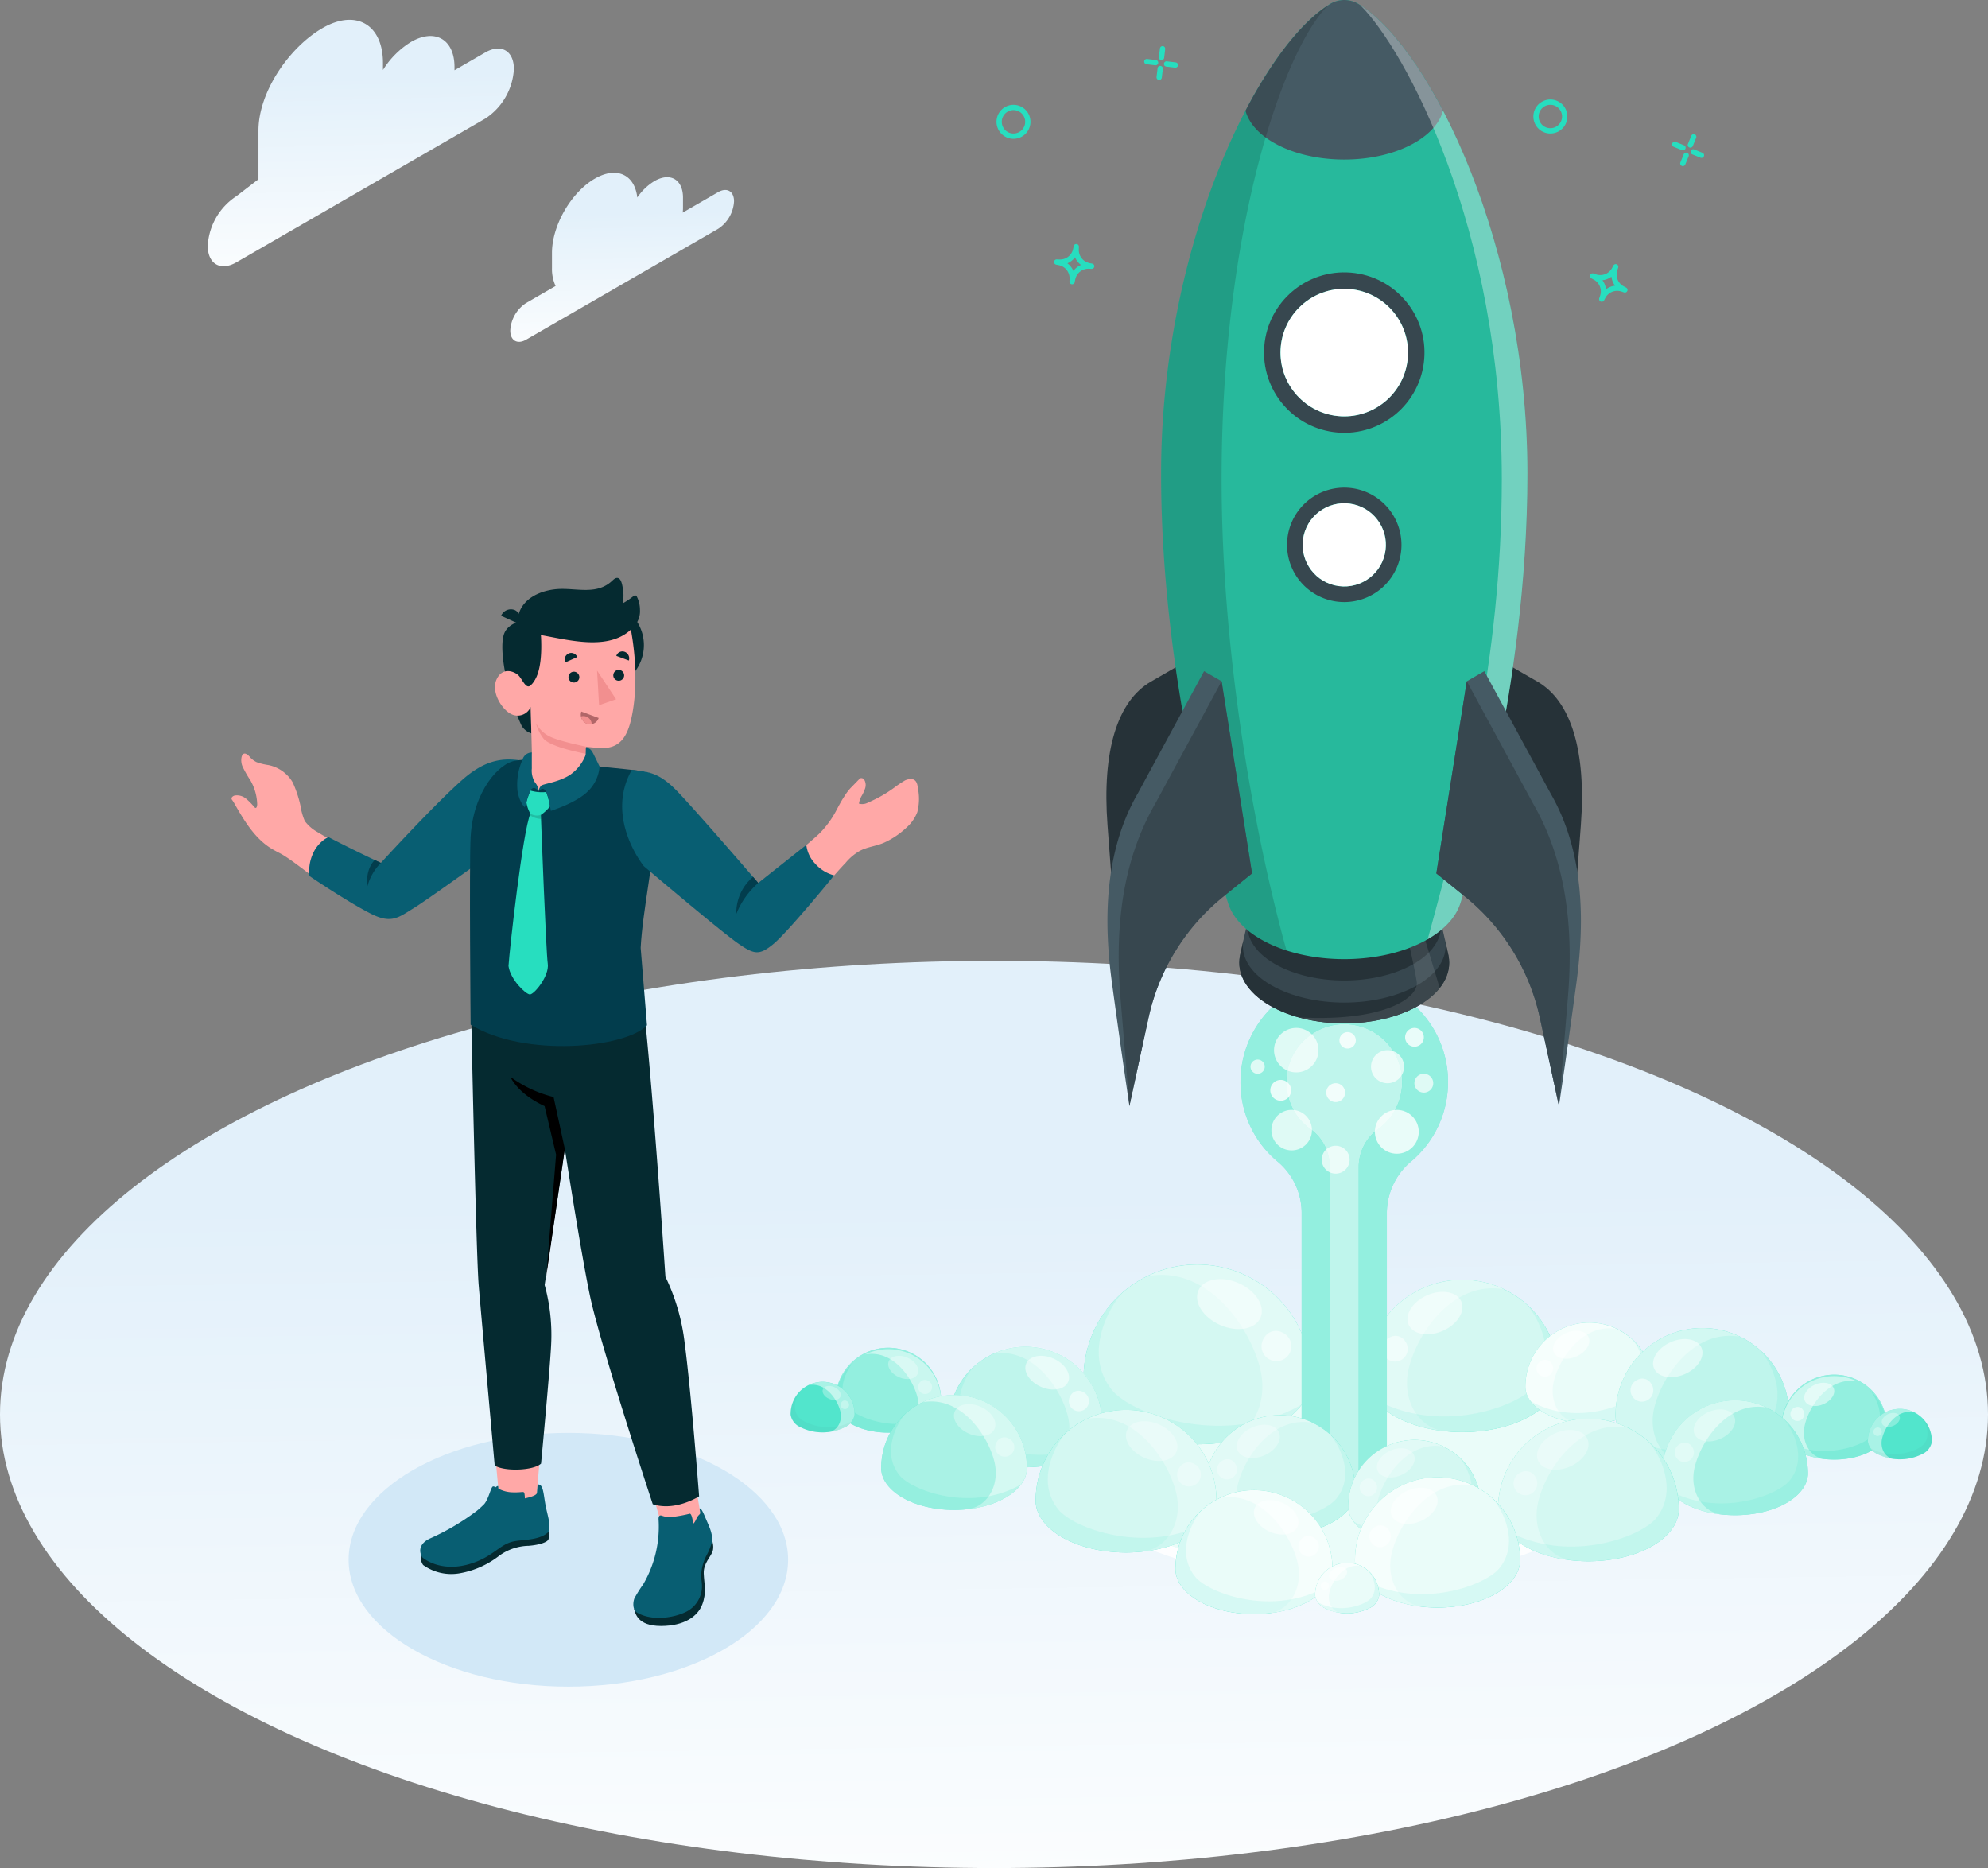 <svg xmlns="http://www.w3.org/2000/svg" width="424.944" height="399.286" viewBox="0 0 424.944 399.286">
    <rect x="0" y="0" width="424.944" height="399.286" fill="#808080" stroke="none"/>
    <defs>
        <linearGradient id="prefix__linear-gradient" x1=".518" x2=".491" y1="1.121" y2=".26" gradientUnits="objectBoundingBox">
            <stop offset="0" stop-color="#fff"/>
            <stop offset="1" stop-color="#e2f0fa"/>
        </linearGradient>
        <style>
            .prefix__cls-1{fill:url(#prefix__linear-gradient)}.prefix__cls-11,.prefix__cls-3,.prefix__cls-7{fill:#27debf}.prefix__cls-10,.prefix__cls-12,.prefix__cls-13,.prefix__cls-24,.prefix__cls-4,.prefix__cls-5,.prefix__cls-6,.prefix__cls-8,.prefix__cls-9{fill:#fff}.prefix__cls-4{opacity:.9}.prefix__cls-5{opacity:.8}.prefix__cls-6{opacity:.3}.prefix__cls-6,.prefix__cls-8{mix-blend-mode:lighten}.prefix__cls-14,.prefix__cls-6,.prefix__cls-8{isolation:isolate}.prefix__cls-7{opacity:.1}.prefix__cls-10,.prefix__cls-8{opacity:.5}.prefix__cls-9{opacity:.7}.prefix__cls-11,.prefix__cls-13{opacity:.2}.prefix__cls-12{opacity:.6}.prefix__cls-14,.prefix__cls-19{fill:#455a64}.prefix__cls-14{opacity:.05;mix-blend-mode:multiply}.prefix__cls-22{opacity:.15}.prefix__cls-17{fill:#263238}.prefix__cls-18{fill:#37474f}.prefix__cls-25{fill:#052a30}.prefix__cls-26{fill:#ffa8a7}.prefix__cls-27{fill:#085e72}.prefix__cls-28{fill:#023d4d}.prefix__cls-29{fill:#f28f8f}
        </style>
    </defs>
    <g id="prefix__Group_14992" data-name="Group 14992" transform="translate(-3022 -1491)">
        <g id="prefix__Floor" transform="translate(3022 1696.371)">
            <ellipse id="prefix__Floor-2" cx="212.472" cy="96.958" class="prefix__cls-1" data-name="Floor" rx="212.472" ry="96.958"/>
        </g>
        <g id="prefix__Clouds" transform="translate(3066.409 1495.237)">
            <g id="prefix__Clouds-2" data-name="Clouds">
                <g id="prefix__Group_14926" data-name="Group 14926" transform="translate(64.67 32.7)">
                    <path id="prefix__Path_11278" d="M182.4 91.68l-7.572 4.372a9.072 9.072 0 0 0 .064-1v-2.197c0-3.9-2.74-5.486-6.121-3.534a11.846 11.846 0 0 0-3.648 3.508c-.554-4.908-4.4-6.737-9.082-4.036-5.057 2.92-9.158 10.021-9.158 15.861v3.281a8.647 8.647 0 0 0 .775 3.8l-6.289 3.631a7.5 7.5 0 0 0-3.4 5.88c0 2.165 1.52 3.043 3.4 1.96L182.4 99.52a7.5 7.5 0 0 0 3.4-5.881c0-2.165-1.524-3.039-3.4-1.959z" class="prefix__cls-1" data-name="Path 11278" transform="translate(-137.976 -87.544)"/>
                </g>
                <g id="prefix__Group_14927" data-name="Group 14927">
                    <path id="prefix__Path_11279" d="M73.931 89.766l4.716-3.632V75.745c0-8.237 6.57-17.8 13.7-21.916 7.133-4.119 12.915-.78 12.915 7.456v1.509a18.432 18.432 0 0 1 5.994-6c5.133-2.963 9.294-.56 9.294 5.366v.686l6.575-3.8c3.381-1.951 6.121-.37 6.121 3.534a13.527 13.527 0 0 1-6.121 10.6L73.931 103.9c-3.381 1.951-6.121.371-6.121-3.533a13.527 13.527 0 0 1 6.121-10.601z" class="prefix__cls-1" data-name="Path 11279" transform="translate(-67.81 -52.065)"/>
                </g>
            </g>
        </g>
        <g id="prefix__Shadows" transform="translate(3096.519 1783.354)">
            <ellipse id="prefix__Shadow" cx="46.971" cy="27.119" fill="#d2e8f7" rx="46.971" ry="27.119" transform="translate(0 13.918)"/>
        </g>
        <g id="prefix__Rocket" transform="translate(3191.002 1491)">
            <g id="prefix__Rocket-2" data-name="Rocket">
                <g id="prefix__Group_14945" data-name="Group 14945" transform="translate(59.157 270.35)">
                    <path id="prefix__Path_11305" d="M381.416 386.1c0 12.383-24.487 22.421-54.693 22.421S272.03 398.484 272.03 386.1s24.486-22.42 54.693-22.42 54.693 10.04 54.693 22.42z" class="prefix__cls-3" data-name="Path 11305" transform="translate(-267.556 -342.586)"/>
                    <path id="prefix__Path_11306" d="M381.416 386.1c0 12.383-24.487 22.421-54.693 22.421S272.03 398.484 272.03 386.1s24.486-22.42 54.693-22.42 54.693 10.04 54.693 22.42z" class="prefix__cls-3" data-name="Path 11306" transform="translate(-267.556 -342.586)"/>
                    <ellipse id="prefix__Ellipse_428" cx="59.167" cy="24.254" class="prefix__cls-4" data-name="Ellipse 428" rx="59.167" ry="24.254" transform="translate(0 19.262)"/>
                    <g id="prefix__Group_14941" data-name="Group 14941" transform="translate(3.441)">
                        <path id="prefix__Path_11307" d="M270.93 364.43a24.3 24.3 0 0 1 48.585 0c.021.232.021.444.021.677s0 .444-.021.677c-.275 3.365-2.645 6.666-7.11 9.247-9.48 5.481-24.885 5.481-34.387 0-4.443-2.582-6.814-5.882-7.089-9.247-.021-.233-.021-.444-.021-.677s.001-.444.022-.677z" class="prefix__cls-3" data-name="Path 11307" transform="translate(-270.909 -340.793)"/>
                        <path id="prefix__Path_11308" d="M270.93 364.43a24.3 24.3 0 0 1 48.585 0c.021.232.021.444.021.677s0 .444-.021.677c-.275 3.365-2.645 6.666-7.11 9.247-9.48 5.481-24.885 5.481-34.387 0-4.443-2.582-6.814-5.882-7.089-9.247-.021-.233-.021-.444-.021-.677s.001-.444.022-.677z" class="prefix__cls-5" data-name="Path 11308" transform="translate(-270.909 -340.793)"/>
                        <path id="prefix__Path_11309" d="M285.849 343.221a24.265 24.265 0 0 1 34.837 21.21c.021.232.021.444.021.677s0 .444-.021.677c-.275 3.365-2.645 6.666-7.11 9.247a32.343 32.343 0 0 1-12.193 3.8c6.3-1.088 10.385-8.126 8.445-15.9-2.248-9.01-11.363-22.041-23.979-19.711z" class="prefix__cls-6" data-name="Path 11309" transform="translate(-272.079 -340.793)"/>
                        <path id="prefix__Path_11310" d="M270.93 366.3c-.021-.233-.021-.444-.021-.677s0-.444.021-.677a24.174 24.174 0 0 1 8.249-17.561c-2.64 2.714-8.513 12.945-2.131 20.743 4.2 5.13 24.118 12.45 40.514 3.043a16.912 16.912 0 0 1-5.157 4.375c-9.48 5.481-24.885 5.481-34.387 0-4.443-2.58-6.818-5.88-7.088-9.246z" class="prefix__cls-7" data-name="Path 11310" transform="translate(-270.909 -341.309)"/>
                        <path id="prefix__Path_11311" d="M297.533 346.531c-1.088 2.477 1 5.79 4.668 7.4s7.519.908 8.608-1.57-1-5.79-4.668-7.4-7.52-.907-8.608 1.57z" class="prefix__cls-8" data-name="Path 11311" transform="translate(-272.972 -341.052)"/>
                        <path id="prefix__Path_11312" d="M312.816 357.558a3.192 3.192 0 1 0 3.889-1.078 2.884 2.884 0 0 0-3.889 1.078z" class="prefix__cls-8" data-name="Path 11312" transform="translate(-274.177 -341.997)"/>
                    </g>
                    <g id="prefix__Group_14942" data-name="Group 14942" transform="translate(63.767 3.189)">
                        <path id="prefix__Path_11313" d="M377.64 364.326a20.639 20.639 0 0 0-41.262 0c-.018.2-.018.377-.018.575s0 .377.018.575c.234 2.857 2.247 5.661 6.039 7.854 8.051 4.654 21.133 4.654 29.2 0 3.774-2.193 5.787-5 6.02-7.854.017-.2.017-.377.017-.575s.004-.377-.014-.575z" class="prefix__cls-3" data-name="Path 11313" transform="translate(-336.361 -344.253)"/>
                        <path id="prefix__Path_11314" d="M377.64 364.326a20.639 20.639 0 0 0-41.262 0c-.018.2-.018.377-.018.575s0 .377.018.575c.234 2.857 2.247 5.661 6.039 7.854 8.051 4.654 21.133 4.654 29.2 0 3.774-2.193 5.787-5 6.02-7.854.017-.2.017-.377.017-.575s.004-.377-.014-.575z" class="prefix__cls-5" data-name="Path 11314" transform="translate(-336.361 -344.253)"/>
                        <path id="prefix__Path_11315" d="M365.964 346.314a20.609 20.609 0 0 0-29.586 18.012c-.018.2-.018.377-.018.575s0 .377.018.575c.234 2.857 2.247 5.661 6.039 7.854a27.455 27.455 0 0 0 10.355 3.23c-5.354-.924-8.82-6.9-7.172-13.5 1.909-7.66 9.65-18.725 20.364-16.746z" class="prefix__cls-6" data-name="Path 11315" transform="translate(-336.361 -344.253)"/>
                        <path id="prefix__Path_11316" d="M377.783 365.915c.017-.2.017-.377.017-.575s0-.377-.017-.575a20.531 20.531 0 0 0-7.006-14.914c2.242 2.305 7.23 10.994 1.81 17.617-3.565 4.357-20.483 10.573-34.407 2.584a14.368 14.368 0 0 0 4.38 3.716c8.051 4.655 21.133 4.655 29.2 0 3.776-2.192 5.789-4.996 6.023-7.853z" class="prefix__cls-7" data-name="Path 11316" transform="translate(-336.503 -344.691)"/>
                        <path id="prefix__Path_11317" d="M357.557 349.125c.924 2.1-.851 4.917-3.964 6.285s-6.385.77-7.31-1.334.852-4.917 3.965-6.285 6.386-.769 7.309 1.334z" class="prefix__cls-8" data-name="Path 11317" transform="translate(-337.119 -344.473)"/>
                        <path id="prefix__Path_11318" d="M345.139 358.49a2.711 2.711 0 1 1-3.3-.916 2.449 2.449 0 0 1 3.3.916z" class="prefix__cls-8" data-name="Path 11318" transform="translate(-336.656 -345.275)"/>
                    </g>
                    <g id="prefix__Group_14943" data-name="Group 14943" transform="translate(97.9 12.366)">
                        <path id="prefix__Path_11319" d="M400.691 367.484a13.647 13.647 0 0 0-27.284 0c-.012.131-.012.25-.012.381s0 .249.012.38c.154 1.889 1.485 3.744 3.993 5.194 5.324 3.078 13.975 3.078 19.311 0 2.495-1.45 3.827-3.3 3.981-5.194.012-.131.012-.25.012-.38s-.004-.25-.013-.381z" class="prefix__cls-3" data-name="Path 11319" transform="translate(-373.395 -354.21)"/>
                        <path id="prefix__Path_11320" d="M400.691 367.484a13.647 13.647 0 0 0-27.284 0c-.012.131-.012.25-.012.381s0 .249.012.38c.154 1.889 1.485 3.744 3.993 5.194 5.324 3.078 13.975 3.078 19.311 0 2.495-1.45 3.827-3.3 3.981-5.194.012-.131.012-.25.012-.38s-.004-.25-.013-.381z" class="prefix__cls-4" data-name="Path 11320" transform="translate(-373.395 -354.21)"/>
                        <path id="prefix__Path_11321" d="M392.97 355.573a13.627 13.627 0 0 0-19.563 11.911c-.012.131-.012.25-.012.381s0 .249.012.38c.154 1.889 1.485 3.744 3.993 5.194a18.176 18.176 0 0 0 6.847 2.136c-3.54-.611-5.831-4.564-4.743-8.929 1.263-5.063 6.382-12.382 13.466-11.073z" class="prefix__cls-8" data-name="Path 11321" transform="translate(-373.395 -354.21)"/>
                        <path id="prefix__Path_11322" d="M400.786 368.534c.012-.131.012-.25.012-.38s0-.25-.012-.381a13.578 13.578 0 0 0-4.632-9.862c1.482 1.524 4.781 7.27 1.2 11.649-2.357 2.881-13.544 6.992-22.752 1.71a9.505 9.505 0 0 0 2.9 2.457c5.324 3.078 13.975 3.078 19.311 0 2.487-1.449 3.819-3.303 3.973-5.193z" class="prefix__cls-7" data-name="Path 11322" transform="translate(-373.489 -354.5)"/>
                        <path id="prefix__Path_11323" d="M387.412 357.432c.611 1.392-.563 3.252-2.621 4.156s-4.223.51-4.834-.881.563-3.253 2.621-4.156 4.222-.51 4.834.881z" class="prefix__cls-8" data-name="Path 11323" transform="translate(-373.896 -354.355)"/>
                        <path id="prefix__Path_11324" d="M379.2 363.625a1.792 1.792 0 1 1-2.183-.606 1.618 1.618 0 0 1 2.183.606z" class="prefix__cls-8" data-name="Path 11324" transform="translate(-373.59 -354.886)"/>
                    </g>
                    <g id="prefix__Group_14944" data-name="Group 14944" transform="translate(117.173 13.537)">
                        <path id="prefix__Path_11325" d="M431.4 373.519a18.546 18.546 0 0 0-37.079 0c-.017.178-.017.339-.017.517s0 .339.017.517c.209 2.568 2.018 5.087 5.426 7.057 7.235 4.183 18.992 4.183 26.244 0 3.391-1.971 5.2-4.49 5.409-7.057.017-.178.017-.339.017-.517s.001-.336-.017-.517z" class="prefix__cls-3" data-name="Path 11325" transform="translate(-394.306 -355.48)"/>
                        <path id="prefix__Path_11326" d="M431.4 373.519a18.546 18.546 0 0 0-37.079 0c-.017.178-.017.339-.017.517s0 .339.017.517c.209 2.568 2.018 5.087 5.426 7.057 7.235 4.183 18.992 4.183 26.244 0 3.391-1.971 5.2-4.49 5.409-7.057.017-.178.017-.339.017-.517s.001-.336-.017-.517z" class="prefix__cls-9" data-name="Path 11326" transform="translate(-394.306 -355.48)"/>
                        <path id="prefix__Path_11327" d="M420.909 357.333a18.519 18.519 0 0 0-26.587 16.186c-.017.178-.017.339-.017.517s0 .339.017.517c.209 2.568 2.018 5.087 5.426 7.057a24.68 24.68 0 0 0 9.306 2.9c-4.812-.83-7.925-6.2-6.446-12.134 1.717-6.876 8.673-16.822 18.301-15.043z" class="prefix__cls-6" data-name="Path 11327" transform="translate(-394.306 -355.48)"/>
                        <path id="prefix__Path_11328" d="M431.53 374.947c.017-.178.017-.339.017-.517s0-.339-.017-.517a18.446 18.446 0 0 0-6.3-13.4c2.014 2.071 6.5 9.879 1.626 15.831-3.2 3.915-18.407 9.5-30.919 2.323a12.932 12.932 0 0 0 3.94 3.333c7.235 4.183 18.992 4.183 26.244 0 3.39-1.966 5.199-4.485 5.409-7.053z" class="prefix__cls-7" data-name="Path 11328" transform="translate(-394.434 -355.874)"/>
                        <path id="prefix__Path_11329" d="M413.354 359.859c.83 1.89-.764 4.419-3.562 5.647s-5.738.692-6.569-1.2.765-4.419 3.562-5.647 5.74-.69 6.569 1.2z" class="prefix__cls-8" data-name="Path 11329" transform="translate(-394.987 -355.677)"/>
                        <path id="prefix__Path_11330" d="M402.195 368.275a2.436 2.436 0 1 1-2.968-.824 2.2 2.2 0 0 1 2.968.824z" class="prefix__cls-8" data-name="Path 11330" transform="translate(-394.571 -356.399)"/>
                    </g>
                </g>
                <g id="prefix__Group_14946" data-name="Group 14946" transform="translate(96.159 209.131)">
                    <path id="prefix__Path_11331" d="M351.679 296.554a22.1 22.1 0 0 1-7.819 16.886 14.433 14.433 0 0 0-5.254 10.985v53.1c0 1.349-.881 2.7-2.665 3.725a11.39 11.39 0 0 1-3.347 1.227 15.676 15.676 0 0 1-6.2 0 11.514 11.514 0 0 1-3.335-1.227c-1.773-1.026-2.665-2.375-2.665-3.725v-53.2a14.3 14.3 0 0 0-5.219-10.863 22.038 22.038 0 0 1-7.852-17.086 22.178 22.178 0 0 1 44.356.178z" class="prefix__cls-3" data-name="Path 11331" transform="translate(-307.322 -274.371)"/>
                    <path id="prefix__Path_11332" d="M351.679 296.554a22.1 22.1 0 0 1-7.819 16.886 14.433 14.433 0 0 0-5.254 10.985v53.1c0 1.349-.881 2.7-2.665 3.725a11.39 11.39 0 0 1-3.347 1.227 15.676 15.676 0 0 1-6.2 0 11.514 11.514 0 0 1-3.335-1.227c-1.773-1.026-2.665-2.375-2.665-3.725v-53.2a14.3 14.3 0 0 0-5.219-10.863 22.038 22.038 0 0 1-7.852-17.086 22.178 22.178 0 0 1 44.356.178z" class="prefix__cls-10" data-name="Path 11332" transform="translate(-307.322 -274.371)"/>
                    <path id="prefix__Path_11333" d="M342.708 297.387a12.347 12.347 0 0 1-5.219 10.078 10.046 10.046 0 0 0-4.061 8.227v63.982a3.138 3.138 0 0 1-3.068 3.172h-.06a3.139 3.139 0 0 1-3.069-3.172v-64.141a9.879 9.879 0 0 0-4.059-8.075 12.343 12.343 0 0 1-5.208-10.417 12.376 12.376 0 0 1 24.748.346z" class="prefix__cls-3" data-name="Path 11333" transform="translate(-308.155 -275.204)"/>
                    <path id="prefix__Path_11334" d="M342.708 297.387a12.347 12.347 0 0 1-5.219 10.078 10.046 10.046 0 0 0-4.061 8.227v63.982a3.138 3.138 0 0 1-3.068 3.172h-.06a3.139 3.139 0 0 1-3.069-3.172v-64.141a9.879 9.879 0 0 0-4.059-8.075 12.343 12.343 0 0 1-5.208-10.417 12.376 12.376 0 0 1 24.748.346z" class="prefix__cls-9" data-name="Path 11334" transform="translate(-308.155 -275.204)"/>
                    <circle id="prefix__Ellipse_429" cx="4.688" cy="4.688" r="4.688" class="prefix__cls-5" data-name="Ellipse 429" transform="translate(28.726 28.099)"/>
                    <path id="prefix__Path_11335" d="M337.592 294.543a3.532 3.532 0 1 1 3.532 3.533 3.532 3.532 0 0 1-3.532-3.533z" class="prefix__cls-9" data-name="Path 11335" transform="translate(-309.693 -275.674)"/>
                    <path id="prefix__Path_11336" d="M330.267 288.579a1.75 1.75 0 1 1 1.75 1.75 1.751 1.751 0 0 1-1.75-1.75z" class="prefix__cls-5" data-name="Path 11336" transform="translate(-309.119 -275.347)"/>
                    <path id="prefix__Path_11337" d="M315.1 290.607a4.749 4.749 0 1 1 4.749 4.749 4.749 4.749 0 0 1-4.749-4.749z" class="prefix__cls-9" data-name="Path 11337" transform="translate(-307.931 -275.271)"/>
                    <path id="prefix__Path_11338" d="M314.237 300.136a2.227 2.227 0 1 0 2.228-2.228 2.227 2.227 0 0 0-2.228 2.228z" class="prefix__cls-5" data-name="Path 11338" transform="translate(-307.864 -276.215)"/>
                    <path id="prefix__Path_11339" d="M314.495 309.187a4.33 4.33 0 1 1 4.33 4.33 4.329 4.329 0 0 1-4.33-4.33z" class="prefix__cls-9" data-name="Path 11339" transform="translate(-307.884 -276.759)"/>
                    <path id="prefix__Path_11340" d="M326.163 316.158a2.978 2.978 0 1 1 2.978 2.978 2.977 2.977 0 0 1-2.978-2.978z" class="prefix__cls-9" data-name="Path 11340" transform="translate(-308.798 -277.411)"/>
                    <path id="prefix__Path_11341" d="M309.649 294.714a1.519 1.519 0 1 1 1.519 1.519 1.519 1.519 0 0 1-1.519-1.519z" class="prefix__cls-9" data-name="Path 11341" transform="translate(-307.504 -275.845)"/>
                    <path id="prefix__Path_11342" d="M345.5 287.859a2 2 0 1 1 2 2 2 2 0 0 1-2-2z" class="prefix__cls-5" data-name="Path 11342" transform="translate(-310.312 -275.271)"/>
                    <path id="prefix__Path_11343" d="M347.656 298.5a2.013 2.013 0 1 1 2.013 2.013 2.014 2.014 0 0 1-2.013-2.013z" class="prefix__cls-9" data-name="Path 11343" transform="translate(-310.481 -276.104)"/>
                    <path id="prefix__Path_11344" d="M327.21 300.689a2.013 2.013 0 1 1 2.013 2.014 2.013 2.013 0 0 1-2.013-2.014z" class="prefix__cls-5" data-name="Path 11344" transform="translate(-308.88 -276.275)"/>
                </g>
                <g id="prefix__Group_14961" data-name="Group 14961" transform="translate(0 287.745)">
                    <g id="prefix__Group_14947" data-name="Group 14947" transform="translate(211.756 6.399)">
                        <path id="prefix__Path_11345" d="M455.351 377.6a11.3 11.3 0 0 0-22.6 0c-.01.108-.01.206-.01.314s0 .207.01.315c.127 1.565 1.23 3.1 3.307 4.3 4.409 2.549 11.575 2.549 15.995 0 2.066-1.2 3.17-2.736 3.3-4.3.01-.108.01-.206.01-.315s-.002-.202-.012-.314z" class="prefix__cls-3" data-name="Path 11345" transform="translate(-432.742 -366.609)"/>
                        <path id="prefix__Path_11346" d="M455.351 377.6a11.3 11.3 0 0 0-22.6 0c-.01.108-.01.206-.01.314s0 .207.01.315c.127 1.565 1.23 3.1 3.307 4.3 4.409 2.549 11.575 2.549 15.995 0 2.066-1.2 3.17-2.736 3.3-4.3.01-.108.01-.206.01-.315s-.002-.202-.012-.314z" class="prefix__cls-10" data-name="Path 11346" transform="translate(-432.742 -366.609)"/>
                        <path id="prefix__Path_11347" d="M448.956 367.738a11.287 11.287 0 0 0-16.2 9.866c-.01.108-.01.206-.01.314s0 .207.01.315c.127 1.565 1.23 3.1 3.307 4.3a15.037 15.037 0 0 0 5.672 1.77c-2.933-.506-4.831-3.78-3.929-7.4 1.042-4.187 5.282-10.249 11.15-9.165z" class="prefix__cls-8" data-name="Path 11347" transform="translate(-432.742 -366.609)"/>
                        <path id="prefix__Path_11348" d="M455.429 378.473c.01-.108.01-.206.01-.315s0-.206-.01-.314a11.243 11.243 0 0 0-3.837-8.169c1.228 1.263 3.96 6.021.992 9.649-1.952 2.386-11.219 5.791-18.845 1.416a7.858 7.858 0 0 0 2.4 2.035c4.409 2.549 11.575 2.549 15.995 0 2.066-1.201 3.166-2.737 3.295-4.302z" class="prefix__cls-11" data-name="Path 11348" transform="translate(-432.82 -366.849)"/>
                        <path id="prefix__Path_11349" d="M444.352 369.278c.506 1.152-.466 2.693-2.171 3.442s-3.5.422-4-.73.466-2.693 2.171-3.442 3.494-.422 4 .73z" class="prefix__cls-8" data-name="Path 11349" transform="translate(-433.157 -366.729)"/>
                        <path id="prefix__Path_11350" d="M437.55 374.407a1.484 1.484 0 1 1-1.808-.5 1.342 1.342 0 0 1 1.808.5z" class="prefix__cls-8" data-name="Path 11350" transform="translate(-432.903 -367.169)"/>
                    </g>
                    <g id="prefix__Group_14948" data-name="Group 14948" transform="translate(186.306 11.558)">
                        <path id="prefix__Path_11351" d="M436.261 387.345a15.566 15.566 0 0 0-31.119 0c-.013.149-.013.285-.013.434s0 .285.013.433c.176 2.155 1.694 4.27 4.554 5.924 6.072 3.51 15.939 3.51 22.025 0 2.846-1.653 4.364-3.769 4.54-5.924.013-.148.013-.284.013-.433s0-.284-.013-.434z" class="prefix__cls-3" data-name="Path 11351" transform="translate(-405.129 -372.206)"/>
                        <path id="prefix__Path_11352" d="M436.261 387.345a15.566 15.566 0 0 0-31.119 0c-.013.149-.013.285-.013.434s0 .285.013.433c.176 2.155 1.694 4.27 4.554 5.924 6.072 3.51 15.939 3.51 22.025 0 2.846-1.653 4.364-3.769 4.54-5.924.013-.148.013-.284.013-.433s0-.284-.013-.434z" class="prefix__cls-12" data-name="Path 11352" transform="translate(-405.129 -372.206)"/>
                        <path id="prefix__Path_11353" d="M427.456 373.761a15.543 15.543 0 0 0-22.314 13.585c-.013.149-.013.285-.013.434s0 .285.013.433c.176 2.155 1.694 4.27 4.554 5.924a20.718 20.718 0 0 0 7.81 2.437c-4.039-.7-6.652-5.206-5.41-10.184 1.441-5.775 7.278-14.121 15.36-12.629z" class="prefix__cls-8" data-name="Path 11353" transform="translate(-405.129 -372.206)"/>
                        <path id="prefix__Path_11354" d="M436.369 388.544c.013-.148.013-.284.013-.433s0-.285-.013-.434a15.486 15.486 0 0 0-5.283-11.247c1.69 1.738 5.452 8.291 1.364 13.286-2.689 3.284-15.45 7.973-25.95 1.948a10.835 10.835 0 0 0 3.3 2.8c6.072 3.51 15.939 3.51 22.025 0 2.85-1.65 4.368-3.764 4.544-5.92z" class="prefix__cls-7" data-name="Path 11354" transform="translate(-405.236 -372.537)"/>
                        <path id="prefix__Path_11355" d="M421.115 375.881c.7 1.586-.641 3.708-2.99 4.739s-4.816.582-5.513-1.006.641-3.709 2.99-4.74 4.816-.58 5.513 1.007z" class="prefix__cls-6" data-name="Path 11355" transform="translate(-405.701 -372.372)"/>
                        <path id="prefix__Path_11356" d="M411.749 382.945a2.044 2.044 0 1 1-2.49-.691 1.846 1.846 0 0 1 2.49.691z" class="prefix__cls-6" data-name="Path 11356" transform="translate(-405.351 -372.977)"/>
                    </g>
                    <g id="prefix__Group_14949" data-name="Group 14949" transform="translate(151.194 15.484)">
                        <path id="prefix__Path_11357" d="M405.672 395.255a19.318 19.318 0 0 0-38.621 0c-.017.184-.017.353-.017.538s0 .353.017.538c.218 2.675 2.1 5.3 5.652 7.35 7.536 4.357 19.781 4.357 27.334 0 3.532-2.052 5.417-4.676 5.635-7.35.017-.185.017-.353.017-.538s0-.353-.017-.538z" class="prefix__cls-3" data-name="Path 11357" transform="translate(-367.034 -376.466)"/>
                        <path id="prefix__Path_11358" d="M405.672 395.255a19.318 19.318 0 0 0-38.621 0c-.017.184-.017.353-.017.538s0 .353.017.538c.218 2.675 2.1 5.3 5.652 7.35 7.536 4.357 19.781 4.357 27.334 0 3.532-2.052 5.417-4.676 5.635-7.35.017-.185.017-.353.017-.538s0-.353-.017-.538z" class="prefix__cls-5" data-name="Path 11358" transform="translate(-367.034 -376.466)"/>
                        <path id="prefix__Path_11359" d="M394.744 378.4a19.289 19.289 0 0 0-27.693 16.859c-.017.184-.017.353-.017.538s0 .353.017.538c.218 2.675 2.1 5.3 5.652 7.35a25.7 25.7 0 0 0 9.692 3.025c-5.011-.865-8.255-6.46-6.713-12.639 1.787-7.171 9.033-17.528 19.062-15.671z" class="prefix__cls-6" data-name="Path 11359" transform="translate(-367.034 -376.466)"/>
                        <path id="prefix__Path_11360" d="M405.806 396.742c.017-.185.017-.353.017-.538s0-.354-.017-.538a19.217 19.217 0 0 0-6.557-13.959c2.1 2.157 6.766 10.29 1.693 16.489-3.336 4.077-19.172 9.9-32.2 2.418a13.436 13.436 0 0 0 4.1 3.478c7.536 4.357 19.781 4.357 27.334 0 3.524-2.051 5.411-4.675 5.63-7.35z" class="prefix__cls-7" data-name="Path 11360" transform="translate(-367.167 -376.876)"/>
                        <path id="prefix__Path_11361" d="M386.875 381.027c.865 1.97-.8 4.6-3.711 5.883s-5.977.721-6.842-1.249.8-4.6 3.711-5.882 5.977-.721 6.842 1.248z" class="prefix__cls-6" data-name="Path 11361" transform="translate(-367.744 -376.672)"/>
                        <path id="prefix__Path_11362" d="M375.251 389.793a2.538 2.538 0 1 1-3.091-.857 2.291 2.291 0 0 1 3.091.857z" class="prefix__cls-6" data-name="Path 11362" transform="translate(-367.31 -377.423)"/>
                    </g>
                    <g id="prefix__Group_14950" data-name="Group 14950" transform="translate(88.373 14.765)">
                        <path id="prefix__Path_11363" d="M331.2 391.407a16.163 16.163 0 0 0-32.315 0c-.014.154-.014.295-.014.45s0 .3.014.451c.183 2.238 1.759 4.433 4.729 6.15 6.305 3.645 16.551 3.645 22.87 0 2.956-1.717 4.532-3.913 4.715-6.15.014-.155.014-.3.014-.451s.003-.296-.013-.45z" class="prefix__cls-3" data-name="Path 11363" transform="translate(-298.874 -375.686)"/>
                        <path id="prefix__Path_11364" d="M331.2 391.407a16.163 16.163 0 0 0-32.315 0c-.014.154-.014.295-.014.45s0 .3.014.451c.183 2.238 1.759 4.433 4.729 6.15 6.305 3.645 16.551 3.645 22.87 0 2.956-1.717 4.532-3.913 4.715-6.15.014-.155.014-.3.014-.451s.003-.296-.013-.45z" class="prefix__cls-5" data-name="Path 11364" transform="translate(-298.874 -375.686)"/>
                        <path id="prefix__Path_11365" d="M322.059 377.3a16.141 16.141 0 0 0-23.171 14.107c-.014.154-.014.295-.014.45s0 .3.014.451c.183 2.238 1.759 4.433 4.729 6.15a21.516 21.516 0 0 0 8.11 2.53c-4.193-.724-6.907-5.4-5.618-10.574 1.491-5.996 7.559-14.663 15.95-13.114z" class="prefix__cls-6" data-name="Path 11365" transform="translate(-298.874 -375.686)"/>
                        <path id="prefix__Path_11366" d="M331.314 392.651c.014-.155.014-.3.014-.451s0-.3-.014-.45a16.079 16.079 0 0 0-5.487-11.68c1.756 1.806 5.662 8.61 1.418 13.8-2.792 3.411-16.042 8.279-26.946 2.023a11.239 11.239 0 0 0 3.43 2.911c6.305 3.645 16.551 3.645 22.87 0 2.956-1.72 4.532-3.915 4.715-6.153z" class="prefix__cls-7" data-name="Path 11366" transform="translate(-298.986 -376.029)"/>
                        <path id="prefix__Path_11367" d="M315.474 379.5c.724 1.648-.666 3.852-3.1 4.922s-5 .6-5.725-1.044.667-3.851 3.105-4.922 4.997-.602 5.72 1.044z" class="prefix__cls-6" data-name="Path 11367" transform="translate(-299.468 -375.858)"/>
                        <path id="prefix__Path_11368" d="M305.749 386.836a2.124 2.124 0 1 1-2.587-.717 1.918 1.918 0 0 1 2.587.717z" class="prefix__cls-6" data-name="Path 11368" transform="translate(-299.105 -376.487)"/>
                    </g>
                    <g id="prefix__Group_14951" data-name="Group 14951" transform="translate(119.179 20.034)">
                        <path id="prefix__Path_11369" d="M360.675 395.2a14.188 14.188 0 0 0-28.365 0c-.013.136-.013.26-.013.4s0 .26.013.4c.16 1.964 1.544 3.891 4.15 5.4 5.535 3.2 14.528 3.2 20.076 0 2.594-1.508 3.978-3.435 4.138-5.4.012-.135.012-.259.012-.4s.001-.262-.011-.4z" class="prefix__cls-3" data-name="Path 11369" transform="translate(-332.298 -381.402)"/>
                        <path id="prefix__Path_11370" d="M360.675 395.2a14.188 14.188 0 0 0-28.365 0c-.013.136-.013.26-.013.4s0 .26.013.4c.16 1.964 1.544 3.891 4.15 5.4 5.535 3.2 14.528 3.2 20.076 0 2.594-1.508 3.978-3.435 4.138-5.4.012-.135.012-.259.012-.4s.001-.262-.011-.4z" class="prefix__cls-5" data-name="Path 11370" transform="translate(-332.298 -381.402)"/>
                        <path id="prefix__Path_11371" d="M352.649 382.82a14.166 14.166 0 0 0-20.338 12.38c-.013.136-.013.26-.013.4s0 .26.013.4c.16 1.964 1.544 3.891 4.15 5.4a18.906 18.906 0 0 0 7.119 2.221c-3.681-.636-6.063-4.745-4.931-9.282 1.313-5.272 6.634-12.881 14-11.519z" class="prefix__cls-6" data-name="Path 11371" transform="translate(-332.298 -381.402)"/>
                        <path id="prefix__Path_11372" d="M360.773 396.294c.012-.135.012-.259.012-.4s0-.259-.012-.4a14.115 14.115 0 0 0-4.816-10.252c1.541 1.584 4.97 7.558 1.244 12.111-2.451 2.995-14.081 7.267-23.653 1.776a9.889 9.889 0 0 0 3.01 2.555c5.535 3.2 14.528 3.2 20.076 0 2.595-1.499 3.979-3.426 4.139-5.39z" class="prefix__cls-7" data-name="Path 11372" transform="translate(-332.396 -381.703)"/>
                        <path id="prefix__Path_11373" d="M346.87 384.752c.635 1.446-.585 3.38-2.725 4.32s-4.39.529-5.025-.917.585-3.38 2.725-4.32 4.39-.529 5.025.917z" class="prefix__cls-6" data-name="Path 11373" transform="translate(-332.819 -381.553)"/>
                        <path id="prefix__Path_11374" d="M338.333 391.19a1.864 1.864 0 1 1-2.271-.629 1.682 1.682 0 0 1 2.271.629z" class="prefix__cls-6" data-name="Path 11374" transform="translate(-332.501 -382.105)"/>
                    </g>
                    <g id="prefix__Group_14952" data-name="Group 14952" transform="translate(230.268 13.398)">
                        <path id="prefix__Path_11375" d="M466.488 380.846a6.83 6.83 0 0 0-13.655 0 2.789 2.789 0 0 0 0 .381 3.506 3.506 0 0 0 2 2.6 10.686 10.686 0 0 0 9.665 0 3.512 3.512 0 0 0 1.992-2.6 2.8 2.8 0 0 0 0-.381z" class="prefix__cls-3" data-name="Path 11375" transform="translate(-452.827 -374.203)"/>
                        <path id="prefix__Path_11376" d="M466.488 380.846a6.83 6.83 0 0 0-13.655 0 2.789 2.789 0 0 0 0 .381 3.506 3.506 0 0 0 2 2.6 10.686 10.686 0 0 0 9.665 0 3.512 3.512 0 0 0 1.992-2.6 2.8 2.8 0 0 0 0-.381z" class="prefix__cls-13" data-name="Path 11376" transform="translate(-452.827 -374.203)"/>
                        <path id="prefix__Path_11377" d="M462.624 374.886a6.819 6.819 0 0 0-9.791 5.961 2.789 2.789 0 0 0 0 .381 3.506 3.506 0 0 0 2 2.6 9.093 9.093 0 0 0 3.427 1.07c-1.771-.306-2.919-2.285-2.374-4.469.63-2.536 3.193-6.198 6.738-5.543z" class="prefix__cls-8" data-name="Path 11377" transform="translate(-452.827 -374.203)"/>
                        <path id="prefix__Path_11378" d="M466.535 381.372a2.8 2.8 0 0 0 0-.381 6.8 6.8 0 0 0-2.318-4.936c.742.763 2.393 3.639.6 5.831-1.18 1.442-6.779 3.5-11.387.855a4.764 4.764 0 0 0 1.45 1.23 10.686 10.686 0 0 0 9.665 0 3.512 3.512 0 0 0 1.99-2.599z" class="prefix__cls-14" data-name="Path 11378" transform="translate(-452.874 -374.348)"/>
                        <path id="prefix__Path_11379" d="M459.842 375.816c.306.7-.281 1.628-1.312 2.08s-2.113.254-2.419-.441.281-1.628 1.312-2.08 2.113-.255 2.419.441z" class="prefix__cls-6" data-name="Path 11379" transform="translate(-453.078 -374.276)"/>
                        <path id="prefix__Path_11380" d="M455.732 378.916a.9.9 0 1 1-1.093-.3.811.811 0 0 1 1.093.3z" class="prefix__cls-6" data-name="Path 11380" transform="translate(-452.925 -374.541)"/>
                    </g>
                    <g id="prefix__Group_14953" data-name="Group 14953" transform="translate(9.561 .638)">
                        <path id="prefix__Path_11381" d="M213.373 371.353a11.3 11.3 0 0 1 22.6 0c.01.109.01.206.01.315s0 .206-.01.314c-.128 1.565-1.23 3.1-3.307 4.3-4.41 2.549-11.575 2.549-15.995 0-2.067-1.2-3.17-2.736-3.3-4.3-.009-.108-.009-.206-.009-.314s.002-.207.011-.315z" class="prefix__cls-3" data-name="Path 11381" transform="translate(-213.364 -360.358)"/>
                        <path id="prefix__Path_11382" d="M213.373 371.353a11.3 11.3 0 0 1 22.6 0c.01.109.01.206.01.315s0 .206-.01.314c-.128 1.565-1.23 3.1-3.307 4.3-4.41 2.549-11.575 2.549-15.995 0-2.067-1.2-3.17-2.736-3.3-4.3-.009-.108-.009-.206-.009-.314s.002-.207.011-.315z" class="prefix__cls-10" data-name="Path 11382" transform="translate(-213.364 -360.358)"/>
                        <path id="prefix__Path_11383" d="M220.313 361.487a11.287 11.287 0 0 1 16.2 9.866c.01.109.01.206.01.315s0 .206-.01.314c-.128 1.565-1.23 3.1-3.307 4.3a15.041 15.041 0 0 1-5.672 1.77c2.933-.506 4.831-3.78 3.928-7.4-1.041-4.187-5.281-10.252-11.149-9.165z" class="prefix__cls-8" data-name="Path 11383" transform="translate(-213.908 -360.358)"/>
                        <path id="prefix__Path_11384" d="M213.373 372.222c-.009-.108-.009-.206-.009-.314s0-.206.009-.315a11.248 11.248 0 0 1 3.837-8.168c-1.228 1.262-3.96 6.021-.991 9.648 1.952 2.386 11.219 5.791 18.845 1.416a7.868 7.868 0 0 1-2.4 2.035c-4.41 2.549-11.575 2.549-15.995 0-2.069-1.201-3.169-2.737-3.296-4.302z" class="prefix__cls-11" data-name="Path 11384" transform="translate(-213.364 -360.598)"/>
                        <path id="prefix__Path_11385" d="M225.748 363.027c-.506 1.152.466 2.693 2.171 3.442s3.5.421 4-.731-.465-2.693-2.171-3.441-3.494-.422-4 .73z" class="prefix__cls-6" data-name="Path 11385" transform="translate(-214.323 -360.478)"/>
                        <path id="prefix__Path_11386" d="M232.856 368.157a1.485 1.485 0 1 0 1.809-.5 1.34 1.34 0 0 0-1.809.5z" class="prefix__cls-6" data-name="Path 11386" transform="translate(-214.884 -360.918)"/>
                    </g>
                    <g id="prefix__Group_14954" data-name="Group 14954" transform="translate(33.792)">
                        <path id="prefix__Path_11387" d="M239.669 375.613a16.4 16.4 0 0 1 32.78 0c.015.158.015.3.015.457s0 .3-.015.457c-.185 2.27-1.784 4.5-4.8 6.239-6.4 3.7-16.789 3.7-23.2 0-3-1.742-4.6-3.969-4.783-6.239-.014-.158-.014-.3-.014-.457s.003-.3.017-.457z" class="prefix__cls-3" data-name="Path 11387" transform="translate(-239.655 -359.666)"/>
                        <path id="prefix__Path_11388" d="M239.669 375.613a16.4 16.4 0 0 1 32.78 0c.015.158.015.3.015.457s0 .3-.015.457c-.185 2.27-1.784 4.5-4.8 6.239-6.4 3.7-16.789 3.7-23.2 0-3-1.742-4.6-3.969-4.783-6.239-.014-.158-.014-.3-.014-.457s.003-.3.017-.457z" class="prefix__cls-9" data-name="Path 11388" transform="translate(-239.655 -359.666)"/>
                        <path id="prefix__Path_11389" d="M249.734 361.3a16.374 16.374 0 0 1 23.5 14.31c.015.158.015.3.015.457s0 .3-.015.457c-.185 2.27-1.784 4.5-4.8 6.239a21.811 21.811 0 0 1-8.227 2.567c4.254-.734 7.008-5.483 5.7-10.727-1.507-6.08-7.661-14.872-16.173-13.303z" class="prefix__cls-6" data-name="Path 11389" transform="translate(-240.444 -359.666)"/>
                        <path id="prefix__Path_11390" d="M239.669 376.875c-.014-.158-.014-.3-.014-.457s0-.3.014-.457a16.311 16.311 0 0 1 5.565-11.848c-1.781 1.831-5.743 8.735-1.438 14 2.832 3.462 16.273 8.4 27.335 2.053a11.418 11.418 0 0 1-3.479 2.952c-6.4 3.7-16.789 3.7-23.2 0-2.999-1.746-4.598-3.972-4.783-6.243z" class="prefix__cls-7" data-name="Path 11390" transform="translate(-239.655 -360.014)"/>
                        <path id="prefix__Path_11391" d="M257.617 363.536c-.735 1.671.677 3.907 3.149 4.993s5.073.612 5.807-1.059-.677-3.907-3.149-4.993-5.073-.612-5.807 1.059z" class="prefix__cls-8" data-name="Path 11391" transform="translate(-241.047 -359.841)"/>
                        <path id="prefix__Path_11392" d="M267.929 370.977a2.154 2.154 0 1 0 2.624-.728 1.946 1.946 0 0 0-2.624.728z" class="prefix__cls-8" data-name="Path 11392" transform="translate(-241.86 -360.478)"/>
                    </g>
                    <g id="prefix__Group_14955" data-name="Group 14955" transform="translate(19.358 10.431)">
                        <path id="prefix__Path_11393" d="M224.008 386.122a15.566 15.566 0 0 1 31.119 0c.014.149.014.285.014.434s0 .285-.014.433c-.176 2.155-1.694 4.269-4.554 5.923-6.072 3.511-15.939 3.511-22.025 0-2.846-1.654-4.364-3.768-4.54-5.923-.014-.148-.014-.285-.014-.433s0-.284.014-.434z" class="prefix__cls-3" data-name="Path 11393" transform="translate(-223.994 -370.983)"/>
                        <path id="prefix__Path_11394" d="M224.008 386.122a15.566 15.566 0 0 1 31.119 0c.014.149.014.285.014.434s0 .285-.014.433c-.176 2.155-1.694 4.269-4.554 5.923-6.072 3.511-15.939 3.511-22.025 0-2.846-1.654-4.364-3.768-4.54-5.923-.014-.148-.014-.285-.014-.433s0-.284.014-.434z" class="prefix__cls-12" data-name="Path 11394" transform="translate(-223.994 -370.983)"/>
                        <path id="prefix__Path_11395" d="M233.563 372.538a15.543 15.543 0 0 1 22.314 13.585c.014.149.014.285.014.434s0 .285-.014.433c-.176 2.155-1.694 4.269-4.554 5.923a20.723 20.723 0 0 1-7.81 2.438c4.039-.7 6.652-5.206 5.41-10.184-1.441-5.775-7.279-14.122-15.36-12.629z" class="prefix__cls-8" data-name="Path 11395" transform="translate(-224.743 -370.983)"/>
                        <path id="prefix__Path_11396" fill="#27debf" d="M224.008 387.32c-.014-.148-.014-.285-.014-.433s0-.285.014-.434a15.485 15.485 0 0 1 5.283-11.247c-1.69 1.738-5.452 8.291-1.365 13.286 2.689 3.286 15.448 7.974 25.95 1.949a10.832 10.832 0 0 1-3.3 2.8c-6.072 3.511-15.939 3.511-22.025 0-2.851-1.651-4.367-3.766-4.543-5.921z" data-name="Path 11396" opacity="0.15" transform="translate(-223.994 -371.314)"/>
                        <path id="prefix__Path_11397" d="M241.047 374.658c-.7 1.586.642 3.708 2.99 4.739s4.816.581 5.513-1.005-.641-3.709-2.99-4.74-4.816-.581-5.513 1.006z" class="prefix__cls-6" data-name="Path 11397" transform="translate(-225.315 -371.149)"/>
                        <path id="prefix__Path_11398" d="M250.835 381.721a2.045 2.045 0 1 0 2.491-.69 1.847 1.847 0 0 0-2.491.69z" class="prefix__cls-6" data-name="Path 11398" transform="translate(-226.087 -371.754)"/>
                    </g>
                    <g id="prefix__Group_14956" data-name="Group 14956" transform="translate(52.372 13.612)">
                        <path id="prefix__Path_11399" d="M259.831 393.223a19.318 19.318 0 0 1 38.621 0c.017.185.017.353.017.538s0 .353-.017.538c-.218 2.675-2.1 5.3-5.652 7.35-7.537 4.357-19.782 4.357-27.334 0-3.533-2.052-5.417-4.676-5.635-7.35-.017-.185-.017-.353-.017-.538s0-.352.017-.538z" class="prefix__cls-3" data-name="Path 11399" transform="translate(-259.814 -374.435)"/>
                        <path id="prefix__Path_11400" d="M259.831 393.223a19.318 19.318 0 0 1 38.621 0c.017.185.017.353.017.538s0 .353-.017.538c-.218 2.675-2.1 5.3-5.652 7.35-7.537 4.357-19.782 4.357-27.334 0-3.533-2.052-5.417-4.676-5.635-7.35-.017-.185-.017-.353-.017-.538s0-.352.017-.538z" class="prefix__cls-5" data-name="Path 11400" transform="translate(-259.814 -374.435)"/>
                        <path id="prefix__Path_11401" d="M271.689 376.364a19.291 19.291 0 0 1 27.693 16.859c.017.185.017.353.017.538s0 .353-.017.538c-.218 2.675-2.1 5.3-5.652 7.35a25.7 25.7 0 0 1-9.692 3.025c5.011-.865 8.255-6.46 6.714-12.638-1.788-7.166-9.034-17.524-19.063-15.672z" class="prefix__cls-6" data-name="Path 11401" transform="translate(-260.744 -374.435)"/>
                        <path id="prefix__Path_11402" d="M259.831 394.71c-.017-.185-.017-.353-.017-.538s0-.353.017-.538a19.215 19.215 0 0 1 6.557-13.959c-2.1 2.158-6.766 10.29-1.694 16.489 3.337 4.078 19.173 9.9 32.205 2.419a13.434 13.434 0 0 1-4.1 3.477c-7.537 4.357-19.782 4.357-27.334 0-3.532-2.051-5.416-4.675-5.634-7.35z" class="prefix__cls-7" data-name="Path 11402" transform="translate(-259.814 -374.845)"/>
                        <path id="prefix__Path_11403" d="M280.978 379c-.865 1.969.8 4.6 3.711 5.882s5.977.721 6.842-1.248-.8-4.6-3.711-5.882-5.978-.726-6.842 1.248z" class="prefix__cls-6" data-name="Path 11403" transform="translate(-261.454 -374.641)"/>
                        <path id="prefix__Path_11404" d="M293.126 387.761a2.537 2.537 0 1 0 3.091-.857 2.293 2.293 0 0 0-3.091.857z" class="prefix__cls-6" data-name="Path 11404" transform="translate(-262.412 -375.392)"/>
                    </g>
                    <g id="prefix__Group_14957" data-name="Group 14957" transform="translate(120.634 28.029)">
                        <path id="prefix__Path_11405" d="M369.15 407.23a17.636 17.636 0 0 0-35.259 0c-.015.169-.015.322-.015.49s0 .323.015.492c.2 2.442 1.92 4.837 5.16 6.711 6.879 3.977 18.058 3.977 24.953 0 3.225-1.874 4.945-4.269 5.145-6.711.015-.17.015-.323.015-.492s.001-.32-.014-.49z" class="prefix__cls-3" data-name="Path 11405" transform="translate(-333.877 -390.077)"/>
                        <path id="prefix__Path_11406" d="M369.15 407.23a17.636 17.636 0 0 0-35.259 0c-.015.169-.015.322-.015.49s0 .323.015.492c.2 2.442 1.92 4.837 5.16 6.711 6.879 3.977 18.058 3.977 24.953 0 3.225-1.874 4.945-4.269 5.145-6.711.015-.17.015-.323.015-.492s.001-.32-.014-.49z" class="prefix__cls-4" data-name="Path 11406" transform="translate(-333.877 -390.077)"/>
                        <path id="prefix__Path_11407" d="M359.173 391.838a17.611 17.611 0 0 0-25.282 15.392c-.015.169-.015.322-.015.49s0 .323.015.492c.2 2.442 1.92 4.837 5.16 6.711a23.461 23.461 0 0 0 8.848 2.76c-4.575-.789-7.536-5.9-6.129-11.538 1.63-6.545 8.247-15.998 17.403-14.307z" class="prefix__cls-8" data-name="Path 11407" transform="translate(-333.877 -390.077)"/>
                        <path id="prefix__Path_11408" d="M369.272 408.588c.015-.17.015-.323.015-.492s0-.322-.015-.49a17.544 17.544 0 0 0-5.986-12.744c1.915 1.97 6.177 9.395 1.547 15.054-3.046 3.723-17.5 9.034-29.4 2.208a12.263 12.263 0 0 0 3.742 3.175c6.879 3.977 18.058 3.977 24.953 0 3.224-1.875 4.944-4.27 5.144-6.711z" class="prefix__cls-7" data-name="Path 11408" transform="translate(-333.999 -390.452)"/>
                        <path id="prefix__Path_11409" d="M351.99 394.241c.79 1.8-.727 4.2-3.387 5.37s-5.457.658-6.246-1.139.727-4.2 3.387-5.371 5.456-.658 6.246 1.14z" class="prefix__cls-8" data-name="Path 11409" transform="translate(-334.525 -390.265)"/>
                        <path id="prefix__Path_11410" d="M341.378 402.243a2.317 2.317 0 1 1-2.822-.782 2.093 2.093 0 0 1 2.822.782z" class="prefix__cls-8" data-name="Path 11410" transform="translate(-334.129 -390.951)"/>
                    </g>
                    <g id="prefix__Group_14958" data-name="Group 14958" transform="translate(82.257 30.785)">
                        <path id="prefix__Path_11411" d="M292.253 409.381a16.772 16.772 0 0 1 33.532 0c.015.16.015.307.015.467s0 .307-.015.467c-.19 2.323-1.826 4.6-4.907 6.383-6.543 3.783-17.175 3.783-23.733 0-3.066-1.782-4.7-4.06-4.892-6.383-.015-.16-.015-.306-.015-.467s0-.307.015-.467z" class="prefix__cls-3" data-name="Path 11411" transform="translate(-292.238 -393.067)"/>
                        <path id="prefix__Path_11412" d="M292.253 409.381a16.772 16.772 0 0 1 33.532 0c.015.16.015.307.015.467s0 .307-.015.467c-.19 2.323-1.826 4.6-4.907 6.383-6.543 3.783-17.175 3.783-23.733 0-3.066-1.782-4.7-4.06-4.892-6.383-.015-.16-.015-.306-.015-.467s0-.307.015-.467z" class="prefix__cls-4" data-name="Path 11412" transform="translate(-292.238 -393.067)"/>
                        <path id="prefix__Path_11413" d="M302.549 394.743a16.747 16.747 0 0 1 24.044 14.638c.015.16.015.307.015.467s0 .307-.015.467c-.19 2.323-1.826 4.6-4.907 6.383a22.323 22.323 0 0 1-8.416 2.626c4.351-.751 7.168-5.608 5.83-10.974-1.553-6.222-7.844-15.216-16.551-13.607z" class="prefix__cls-8" data-name="Path 11413" transform="translate(-293.046 -393.067)"/>
                        <path id="prefix__Path_11414" d="M292.253 410.672c-.015-.16-.015-.306-.015-.467s0-.307.015-.467a16.682 16.682 0 0 1 5.693-12.12c-1.822 1.874-5.876 8.935-1.471 14.317 2.9 3.54 16.646 8.592 27.962 2.1a11.661 11.661 0 0 1-3.559 3.02c-6.543 3.783-17.175 3.783-23.733 0-3.066-1.782-4.702-4.061-4.892-6.383z" class="prefix__cls-7" data-name="Path 11414" transform="translate(-292.238 -393.423)"/>
                        <path id="prefix__Path_11415" d="M310.613 397.027c-.75 1.71.691 4 3.222 5.107s5.189.626 5.94-1.084-.692-4-3.222-5.107-5.19-.626-5.94 1.084z" class="prefix__cls-8" data-name="Path 11415" transform="translate(-293.662 -393.246)"/>
                        <path id="prefix__Path_11416" d="M321.161 404.638a2.2 2.2 0 1 0 2.684-.745 1.989 1.989 0 0 0-2.684.745z" class="prefix__cls-8" data-name="Path 11416" transform="translate(-294.494 -393.898)"/>
                    </g>
                    <g id="prefix__Group_14959" data-name="Group 14959" transform="translate(112.117 46.318)">
                        <path id="prefix__Path_11417" d="M338.3 416.563a6.83 6.83 0 0 0-13.656 0 2.8 2.8 0 0 0 0 .381 3.511 3.511 0 0 0 2 2.6 10.686 10.686 0 0 0 9.665 0 3.516 3.516 0 0 0 1.993-2.6c.006-.065.006-.124.006-.19s-.008-.125-.008-.191z" class="prefix__cls-3" data-name="Path 11417" transform="translate(-324.636 -409.92)"/>
                        <path id="prefix__Path_11418" d="M338.3 416.563a6.83 6.83 0 0 0-13.656 0 2.8 2.8 0 0 0 0 .381 3.511 3.511 0 0 0 2 2.6 10.686 10.686 0 0 0 9.665 0 3.516 3.516 0 0 0 1.993-2.6c.006-.065.006-.124.006-.19s-.008-.125-.008-.191z" class="prefix__cls-4" data-name="Path 11418" transform="translate(-324.636 -409.92)"/>
                        <path id="prefix__Path_11419" fill="#fff" d="M334.433 410.6a6.82 6.82 0 0 0-9.791 5.961 2.8 2.8 0 0 0 0 .381 3.511 3.511 0 0 0 2 2.6 9.081 9.081 0 0 0 3.427 1.069c-1.771-.305-2.918-2.284-2.373-4.468.63-2.533 3.192-6.195 6.737-5.543z" data-name="Path 11419" transform="translate(-324.636 -409.92)" style="isolation:isolate;mix-blend-mode:lighten" opacity="0.6"/>
                        <path id="prefix__Path_11420" d="M338.345 417.089c.006-.065.006-.124.006-.19s0-.125-.006-.191a6.792 6.792 0 0 0-2.319-4.936c.742.763 2.393 3.639.6 5.83-1.18 1.441-6.779 3.5-11.386.855a4.748 4.748 0 0 0 1.449 1.23 10.686 10.686 0 0 0 9.665 0 3.515 3.515 0 0 0 1.991-2.598z" class="prefix__cls-7" data-name="Path 11420" transform="translate(-324.683 -410.065)"/>
                        <path id="prefix__Path_11421" d="M331.651 411.533c.306.7-.281 1.628-1.312 2.08s-2.113.254-2.419-.441.282-1.628 1.313-2.08 2.113-.255 2.418.441z" class="prefix__cls-8" data-name="Path 11421" transform="translate(-324.887 -409.993)"/>
                        <path id="prefix__Path_11422" d="M327.542 414.633a.9.9 0 1 1-1.093-.3.812.812 0 0 1 1.093.3z" class="prefix__cls-8" data-name="Path 11422" transform="translate(-324.734 -410.258)"/>
                    </g>
                    <g id="prefix__Group_14960" data-name="Group 14960" transform="translate(0 7.638)">
                        <path id="prefix__Path_11423" d="M203 374.6a6.83 6.83 0 0 1 13.656 0 1.857 1.857 0 0 1 .006.19 1.885 1.885 0 0 1-.006.191 3.51 3.51 0 0 1-2 2.6 10.686 10.686 0 0 1-9.665 0 3.517 3.517 0 0 1-1.993-2.6c-.006-.065-.006-.125-.006-.191s-.001-.129.008-.19z" class="prefix__cls-3" data-name="Path 11423" transform="translate(-202.991 -367.953)"/>
                        <path id="prefix__Path_11424" d="M203 374.6a6.83 6.83 0 0 1 13.656 0 1.857 1.857 0 0 1 .006.19 1.885 1.885 0 0 1-.006.191 3.51 3.51 0 0 1-2 2.6 10.686 10.686 0 0 1-9.665 0 3.517 3.517 0 0 1-1.993-2.6c-.006-.065-.006-.125-.006-.191s-.001-.129.008-.19z" class="prefix__cls-13" data-name="Path 11424" transform="translate(-202.991 -367.953)"/>
                        <path id="prefix__Path_11425" d="M207.19 368.635a6.82 6.82 0 0 1 9.791 5.961 1.857 1.857 0 0 1 .006.19 1.885 1.885 0 0 1-.006.191 3.51 3.51 0 0 1-2 2.6 9.112 9.112 0 0 1-3.427 1.069c1.771-.306 2.918-2.284 2.373-4.469-.627-2.535-3.191-6.197-6.737-5.542z" class="prefix__cls-8" data-name="Path 11425" transform="translate(-203.32 -367.953)"/>
                        <path id="prefix__Path_11426" d="M203 375.122c-.006-.065-.006-.125-.006-.191s0-.125.006-.19a6.793 6.793 0 0 1 2.318-4.936c-.741.762-2.392 3.638-.6 5.83 1.18 1.442 6.779 3.5 11.386.855a4.749 4.749 0 0 1-1.449 1.23 10.686 10.686 0 0 1-9.665 0 3.517 3.517 0 0 1-1.99-2.598z" class="prefix__cls-14" data-name="Path 11426" transform="translate(-202.991 -368.098)"/>
                        <path id="prefix__Path_11427" d="M210.473 369.565c-.305.7.282 1.628 1.312 2.08s2.113.255 2.419-.441-.282-1.628-1.312-2.079-2.113-.256-2.419.44z" class="prefix__cls-6" data-name="Path 11427" transform="translate(-203.571 -368.026)"/>
                        <path id="prefix__Path_11428" d="M214.769 372.665a.9.9 0 1 0 1.093-.3.811.811 0 0 0-1.093.3z" class="prefix__cls-6" data-name="Path 11428" transform="translate(-203.91 -368.291)"/>
                    </g>
                </g>
                <g id="prefix__Group_14969" data-name="Group 14969" transform="translate(67.498)">
                    <path id="prefix__Path_11429" d="M355.743 241.472l3.743-45.392 15.083 8.708c7.243 4.182 10.487 14.894 9.3 30.707l-1.915 25.43-4.066-14.085c-2.214-7.671-7.859-10.316-16-7.5z" class="prefix__cls-17" data-name="Path 11429" transform="translate(-282.453 -59.108)"/>
                    <path id="prefix__Path_11430" d="M304.588 241.472l-3.744-45.392-15.082 8.708c-7.243 4.182-10.487 14.894-9.3 30.707l1.915 25.43 4.066-14.085c2.215-7.671 7.859-10.316 16-7.5z" class="prefix__cls-17" data-name="Path 11430" transform="translate(-276.225 -59.108)"/>
                    <g id="prefix__Group_14963" data-name="Group 14963" transform="translate(28.404 182.004)">
                        <path id="prefix__Path_11431" d="M351.771 268.091h.015l-2.834-12.506H310l-2.833 12.506h.015c-.74 3.785 1.389 7.723 6.418 10.626 8.768 5.062 22.982 5.062 31.75 0 5.032-2.903 7.161-6.84 6.421-10.626z" class="prefix__cls-18" data-name="Path 11431" transform="translate(-307.043 -245.773)"/>
                        <ellipse id="prefix__Ellipse_430" cx="19.654" cy="11.347" class="prefix__cls-19" data-name="Ellipse 430" rx="19.654" ry="11.347" transform="translate(2.782)"/>
                        <g id="prefix__Group_14962" data-name="Group 14962" transform="translate(0 9.811)">
                            <path id="prefix__Path_11432" d="M307.186 268.85c-.74 3.785 1.389 7.723 6.418 10.626 8.768 5.062 22.982 5.062 31.75 0 5.029-2.9 7.158-6.841 6.418-10.626l-.793-3.581c.782 3.429-1.162 7.109-5.842 9.81-8.648 4.993-22.669 4.993-31.317 0-4.663-2.692-6.609-6.356-5.85-9.774z" class="prefix__cls-17" data-name="Path 11432" transform="translate(-307.043 -256.343)"/>
                            <path id="prefix__Path_11433" d="M309.1 260.227c-.774 3.365 1.108 6.938 5.647 9.56 8.217 4.744 21.539 4.744 29.755 0 4.518-2.608 6.4-6.16 5.658-9.511l-1.062-4.692c.8 3.393-1.061 6.953-5.577 9.56-7.675 4.431-20.119 4.431-27.795 0-4.515-2.606-6.374-6.167-5.576-9.56z" class="prefix__cls-17" data-name="Path 11433" transform="translate(-307.191 -255.584)"/>
                            <path id="prefix__Path_11434" fill="#fff" d="M345.114 255.585h-2.946c.974 4.225 3.555 15.53 3.893 18.107.418 3.183-6.639 8.541-25.182 7.541 8.347 2.306 18.643 1.477 25.558-2.516a15.741 15.741 0 0 0 4.53-3.765z" data-name="Path 11434" opacity="0.1" transform="translate(-308.126 -255.584)"/>
                        </g>
                        <ellipse id="prefix__Ellipse_431" cx="19.654" cy="11.347" class="prefix__cls-19" data-name="Ellipse 431" rx="19.654" ry="11.347" transform="translate(2.782)"/>
                    </g>
                    <g id="prefix__Group_14964" data-name="Group 14964" transform="translate(11.69)">
                        <path id="prefix__Path_11435" fill="#27b99c" d="M367.208 148.673c0-48.487-20.486-90.391-35.719-100.094-.132-.095-.268-.183-.408-.268-.024-.015-.049-.034-.074-.048H331a5.845 5.845 0 0 0-5.888 0h-.006c-.024.014-.049.033-.074.048-.139.085-.276.173-.407.268-15.233 9.7-35.719 51.606-35.719 100.094 0 46.658 13.079 88.013 14.327 91.854.031.1.062.194.1.291.95 2.711 3.242 5.3 6.883 7.4 9.855 5.69 25.833 5.69 35.687 0 3.772-2.178 6.1-4.875 6.98-7.692 1.249-3.848 14.325-45.199 14.325-91.853z" data-name="Path 11435" transform="translate(-288.908 -47.468)"/>
                        <path id="prefix__Path_11436" d="M344.166 60.234c-3.778-5.41-7.6-9.41-11.142-11.659-.13-.092-.268-.175-.406-.267a.2.2 0 0 1-.073-.046h-.01a5.866 5.866 0 0 0-5.89 0h-.009a.2.2 0 0 1-.073.046c-.139.092-.268.175-.406.267-3.539 2.258-7.364 6.249-11.152 11.668a98.531 98.531 0 0 0-6.525 10.876c.664 2.507 2.664 4.913 6.009 6.839 8.341 4.82 21.862 4.82 30.2 0 3.336-1.926 5.346-4.332 6.009-6.839a97.709 97.709 0 0 0-6.532-10.885z" class="prefix__cls-19" data-name="Path 11436" transform="translate(-290.441 -47.468)"/>
                        <path id="prefix__Path_11437" d="M288.908 148.768c0 46.658 13.079 88.013 14.327 91.854.031.1.062.194.1.291.95 2.711 3.242 5.3 6.883 7.4a28.769 28.769 0 0 0 5.491 2.391c-6.381-22.939-13.868-61.889-13.869-100.754 0-53.725 13.227-91.793 22.79-101.276-15.236 9.703-35.722 51.606-35.722 100.094z" class="prefix__cls-22" data-name="Path 11437" transform="translate(-288.908 -47.562)"/>
                        <path id="prefix__Path_11438" fill="#fff" d="M370.827 148.768c0 46.658-13.079 88.013-14.327 91.854-.03.1-.062.194-.1.291-.95 2.711-3.242 5.3-6.883 7.4 7.391-27.033 15.836-59.5 15.837-98.363 0-53.725-20.687-91.793-30.249-101.276 15.236 9.703 35.722 51.606 35.722 100.094z" data-name="Path 11438" opacity="0.35" transform="translate(-292.527 -47.562)"/>
                    </g>
                    <g id="prefix__Group_14965" data-name="Group 14965" transform="translate(70.525 143.456)">
                        <path id="prefix__Path_11439" d="M377.156 229.239l-14.162-26.124-3.744 2.162-6.508 41.069 6.143 4.966a45.869 45.869 0 0 1 16 25.969l4.066 18.78s1.786-11.938 3.744-26.391c1.752-12.944 1.705-27.884-5.539-40.431z" class="prefix__cls-19" data-name="Path 11439" transform="translate(-352.743 -203.115)"/>
                        <path id="prefix__Path_11440" d="M352.743 246.53l6.508-41.069 14.161 26.124c7.243 12.546 8.643 27 7.453 41.442l-1.915 23.218-4.066-18.78a45.869 45.869 0 0 0-16-25.969z" class="prefix__cls-18" data-name="Path 11440" transform="translate(-352.743 -203.299)"/>
                    </g>
                    <g id="prefix__Group_14966" data-name="Group 14966" transform="translate(.223 143.456)">
                        <path id="prefix__Path_11441" d="M282.957 229.239l14.162-26.124 3.744 2.162 6.508 41.069-6.143 4.966a45.87 45.87 0 0 0-16 25.969l-4.066 18.78s-1.786-11.938-3.744-26.391c-1.751-12.944-1.704-27.884 5.539-40.431z" class="prefix__cls-19" data-name="Path 11441" transform="translate(-276.466 -203.115)"/>
                        <path id="prefix__Path_11442" d="M307.575 246.53l-6.508-41.069-14.162 26.124c-7.243 12.546-8.643 27-7.453 41.442l1.915 23.218 4.066-18.78a45.87 45.87 0 0 1 16-25.969z" class="prefix__cls-18" data-name="Path 11442" transform="translate(-276.671 -203.299)"/>
                    </g>
                    <g id="prefix__Group_14967" data-name="Group 14967" transform="translate(32.335 56.86)">
                        <circle id="prefix__Ellipse_432" cx="17.149" cy="17.149" r="17.149" class="prefix__cls-18" data-name="Ellipse 432" transform="rotate(-85.269 18.563 17.09)"/>
                        <circle id="prefix__Ellipse_433" cx="13.628" cy="13.628" r="13.628" class="prefix__cls-3" data-name="Ellipse 433" transform="translate(4.877 4.877)"/>
                        <circle id="prefix__Ellipse_434" cx="13.628" cy="13.628" r="13.628" class="prefix__cls-24" data-name="Ellipse 434" transform="translate(4.877 4.877)"/>
                    </g>
                    <g id="prefix__Group_14968" data-name="Group 14968" transform="translate(38.611 104.233)">
                        <path id="prefix__Path_11443" d="M342.575 172.788a12.229 12.229 0 1 1-12.229-12.229 12.23 12.23 0 0 1 12.229 12.229z" class="prefix__cls-18" data-name="Path 11443" transform="translate(-318.117 -160.559)"/>
                        <circle id="prefix__Ellipse_435" cx="8.894" cy="8.894" r="8.894" class="prefix__cls-3" data-name="Ellipse 435" transform="rotate(-76.718 12.668 8.455)"/>
                        <circle id="prefix__Ellipse_436" cx="8.894" cy="8.894" r="8.894" class="prefix__cls-24" data-name="Ellipse 436" transform="rotate(-76.718 12.668 8.455)"/>
                    </g>
                </g>
            </g>
            <g id="prefix__Shine" transform="translate(44.003 9.851)">
                <g id="prefix__Group_14970" data-name="Group 14970" transform="translate(12.303 42.302)">
                    <path id="prefix__Path_11444" d="M272.69 108.871a.565.565 0 0 1-.586.5l-.549-.023a2.868 2.868 0 0 0-2.951 2.322l-.106.538a.566.566 0 0 1-1.121-.133l.023-.549a2.865 2.865 0 0 0-2.322-2.949l-.539-.107a.566.566 0 0 1-.453-.622.566.566 0 0 1 .587-.5l.548.024a2.868 2.868 0 0 0 2.95-2.323l.107-.539a.566.566 0 0 1 1.121.135l-.024.549a2.868 2.868 0 0 0 2.323 2.949l.538.106a.565.565 0 0 1 .453.621zm-4.476.945a3.987 3.987 0 0 1 1.63-1.284 3.98 3.98 0 0 1-1.283-1.63 3.976 3.976 0 0 1-1.63 1.284 3.981 3.981 0 0 1 1.283 1.629z" class="prefix__cls-3" data-name="Path 11444" transform="translate(-264.082 -104.053)"/>
                </g>
                <g id="prefix__Group_14971" data-name="Group 14971" transform="translate(0 12.555)">
                    <path id="prefix__Path_11445" d="M257.972 75.84a3.632 3.632 0 1 1-3.177-4.036 3.636 3.636 0 0 1 3.177 4.036zm-6.089-.726a2.5 2.5 0 1 0 2.778-2.186 2.5 2.5 0 0 0-2.778 2.186z" class="prefix__cls-3" data-name="Path 11445" transform="translate(-250.733 -71.778)"/>
                </g>
                <g id="prefix__Group_14976" data-name="Group 14976" transform="translate(31.564)">
                    <g id="prefix__Group_14972" data-name="Group 14972" transform="translate(0 2.752)">
                        <path id="prefix__Path_11446" d="M287.985 62a.566.566 0 0 1-.629.495l-1.877-.224a.566.566 0 0 1 .134-1.124l1.877.223a.567.567 0 0 1 .495.63z" class="prefix__cls-3" data-name="Path 11446" transform="translate(-284.98 -61.141)"/>
                    </g>
                    <g id="prefix__Group_14973" data-name="Group 14973" transform="translate(2.642 4.231)">
                        <path id="prefix__Path_11447" d="M289.2 63.379l-.224 1.878a.566.566 0 1 1-1.124-.135l.224-1.877a.566.566 0 0 1 1.124.134z" class="prefix__cls-3" data-name="Path 11447" transform="translate(-287.846 -62.746)"/>
                    </g>
                    <g id="prefix__Group_14974" data-name="Group 14974" transform="translate(4.23 3.256)">
                        <path id="prefix__Path_11448" d="M292.576 62.545a.567.567 0 0 1-.629.5l-1.877-.224a.566.566 0 1 1 .134-1.124l1.877.224a.566.566 0 0 1 .495.624z" class="prefix__cls-3" data-name="Path 11448" transform="translate(-289.57 -61.689)"/>
                    </g>
                    <g id="prefix__Group_14975" data-name="Group 14975" transform="translate(3.146)">
                        <path id="prefix__Path_11449" d="M289.745 58.789l-.224 1.877a.566.566 0 0 1-1.124-.134l.224-1.877a.566.566 0 1 1 1.124.135z" class="prefix__cls-3" data-name="Path 11449" transform="translate(-288.393 -58.156)"/>
                    </g>
                </g>
                <g id="prefix__Group_14977" data-name="Group 14977" transform="translate(126.843 46.608)">
                    <path id="prefix__Path_11450" d="M394.076 108.762l.02.008a.569.569 0 0 1 .312.7l-.179.521a2.865 2.865 0 0 0 1.383 3.489l.487.255a.567.567 0 0 1-.447 1.038l-.52-.179a2.863 2.863 0 0 0-3.489 1.383l-.255.486a.578.578 0 0 1-.726.257.568.568 0 0 1-.311-.7l.179-.519a2.866 2.866 0 0 0-1.383-3.49l-.487-.256a.567.567 0 0 1 .449-1.037l.519.18a2.867 2.867 0 0 0 3.489-1.384l.255-.487a.567.567 0 0 1 .704-.265zm-.35 4.568a3.96 3.96 0 0 1-.765-1.928 3.967 3.967 0 0 1-1.928.764 3.981 3.981 0 0 1 .765 1.929 3.965 3.965 0 0 1 1.928-.765z" class="prefix__cls-3" data-name="Path 11450" transform="translate(-388.356 -108.724)"/>
                </g>
                <g id="prefix__Group_14978" data-name="Group 14978" transform="translate(114.761 11.423)">
                    <path id="prefix__Path_11451" d="M380.192 70.794a3.632 3.632 0 1 1-3.294.341 3.613 3.613 0 0 1 3.294-.341zm-2.219 5.716a2.582 2.582 0 0 0 .388.115 2.5 2.5 0 0 0 2.614-3.808 2.5 2.5 0 1 0-3 3.693z" class="prefix__cls-3" data-name="Path 11451" transform="translate(-375.247 -70.549)"/>
                </g>
                <g id="prefix__Group_14983" data-name="Group 14983" transform="translate(144.426 18.831)">
                    <g id="prefix__Group_14979" data-name="Group 14979" transform="translate(3.945 3.224)">
                        <path id="prefix__Path_11452" d="M412.484 82.123h.01l1.75.714a.566.566 0 1 1-.428 1.048l-1.751-.713a.566.566 0 0 1 .418-1.053z" class="prefix__cls-3" data-name="Path 11452" transform="translate(-411.713 -82.085)"/>
                    </g>
                    <g id="prefix__Group_14980" data-name="Group 14980" transform="translate(3.326)">
                        <path id="prefix__Path_11453" d="M412.526 78.625h.01a.565.565 0 0 1 .311.738l-.714 1.75a.579.579 0 0 1-.738.31.565.565 0 0 1-.31-.738l.713-1.75a.567.567 0 0 1 .728-.31z" class="prefix__cls-3" data-name="Path 11453" transform="translate(-411.042 -78.587)"/>
                    </g>
                    <g id="prefix__Group_14981" data-name="Group 14981" transform="translate(0 1.614)">
                        <path id="prefix__Path_11454" d="M408.2 80.376h.01l1.75.714a.567.567 0 0 1 .31.738.581.581 0 0 1-.738.311l-1.75-.715a.566.566 0 0 1 .418-1.053z" class="prefix__cls-3" data-name="Path 11454" transform="translate(-407.433 -80.338)"/>
                    </g>
                    <g id="prefix__Group_14982" data-name="Group 14982" transform="translate(1.716 3.947)">
                        <path id="prefix__Path_11455" d="M410.78 82.907h.01a.567.567 0 0 1 .311.738l-.715 1.75a.566.566 0 0 1-1.048-.429l.714-1.749a.566.566 0 0 1 .728-.31z" class="prefix__cls-3" data-name="Path 11455" transform="translate(-409.295 -82.869)"/>
                    </g>
                </g>
            </g>
        </g>
        <g id="prefix__Character" transform="translate(3071.488 1614.527)">
            <g id="prefix__Character-2" data-name="Character">
                <g id="prefix__Group_14984" data-name="Group 14984" transform="translate(40.339 91.834)">
                    <path id="prefix__Path_11456" d="M166.7 419.206c.239.947.741 3.627 5.725 3.627s7.844-2.042 8.825-4.575.418-4.41.326-6.619 1.551-3.617 1.914-4.809c.535-1.759-.934-4.179-.934-4.179z" class="prefix__cls-25" data-name="Path 11456" transform="translate(-120.973 -290.649)"/>
                    <path id="prefix__Path_11457" d="M117.273 407.418a2.991 2.991 0 0 0 .434 2.371 10.338 10.338 0 0 0 8 1.74 19.062 19.062 0 0 0 8.212-3.676 11.035 11.035 0 0 1 6.369-2.167c2.369-.194 4.079-.8 4.23-1.435.264-1.109.23-1.8-.287-1.742z" class="prefix__cls-25" data-name="Path 11457" transform="translate(-117.094 -290.638)"/>
                    <path id="prefix__Path_11458" d="M181.127 397.869c0 4.544-8.7 5.373-8.484 1.714l-3.031-10.618 9.832-1.043z" class="prefix__cls-26" data-name="Path 11458" transform="translate(-121.201 -289.495)"/>
                    <path id="prefix__Path_11459" d="M166.735 416.513a28.533 28.533 0 0 1 1.88-2.995 24.427 24.427 0 0 0 3.3-13.677c-.017-.265-.053-.779.185-.971s.537-.009.834.074l.013-.015.006.02a5.163 5.163 0 0 0 1.569.188 28.533 28.533 0 0 0 4.061-.723c.342 0 .589 1.028.717 2.159.563-.475.658-1.275 1.15-1.8.265-.285.4-.311.335-.711-.04-.261-.089-.493-.127-.754.426-.192 1.034 1.463 1.579 2.713.63 1.449 1.392 3.077 1.008 4.689a13.134 13.134 0 0 1-1.054 2.553 9.87 9.87 0 0 0-1.181 4.572c.028.7.177 1.385.172 2.082a6.112 6.112 0 0 1-3.585 5.556c-2.855 1.342-7.354 1.813-10.269.088-1.017-.605-.916-2.185-.593-3.048z" class="prefix__cls-27" data-name="Path 11459" transform="translate(-120.958 -290.229)"/>
                    <path id="prefix__Path_11460" d="M143.264 393.433a7.123 7.123 0 0 1-7.942.527l-1.456-15.492h10.64z" class="prefix__cls-26" data-name="Path 11460" transform="translate(-118.401 -288.755)"/>
                    <path id="prefix__Path_11461" d="M165.851 281.539c1.964 18.027 4.572 57.128 4.572 57.128a44.232 44.232 0 0 1 4.105 14.12c1.422 10.738 3.093 32.818 3.093 32.818s-5.023 3.265-9.908 1.687c0 0-11.176-33.9-13.406-44.473-1.946-9.227-5.391-31.478-5.391-31.478l-4.309 29.09A40.31 40.31 0 0 1 146 353c-.207 4.967-2.163 25.605-2.163 25.605-1.618 1.529-7.835 1.736-9.91.413 0 0-2.984-33.264-3.419-38.482-.573-6.863-1.634-59.4-1.634-59.4z" class="prefix__cls-25" data-name="Path 11461" transform="translate(-118.01 -281.131)"/>
                    <path id="prefix__Path_11462" d="M149.632 312.6l-2.406-11.089a26.212 26.212 0 0 1-9.217-4.307s1.407 3.538 7.3 6.245l2.457 10.388-2.113 26.088z" data-name="Path 11462" transform="translate(-118.726 -282.39)"/>
                    <path id="prefix__Path_11463" d="M119.108 403.308a50.79 50.79 0 0 0 10.077-5.942 21.313 21.313 0 0 0 1.578-1.44c.945-1.124 1.383-3.437 1.807-3.733.137-.1.353-.012.664.147a.73.73 0 0 1 .5-.282l.065.575a6.741 6.741 0 0 0 2.864.778c2.514.105 2.571-.4 2.718.4a5.766 5.766 0 0 1 .064.9c1.312-.282 2.553-.678 2.586-1.182l.147-1.781c1.312-.182 1.229 2.263 1.786 4.89.452 2.126 1.04 3.654.525 5.258-1.911 1.835-5.444 1.58-7.431 2.006-2.809.6-4.034 2.76-7.907 4.31-6.243 2.5-10.372.154-11.614-.894-.856-1.363-.571-2.995 1.571-4.01z" class="prefix__cls-27" data-name="Path 11463" transform="translate(-117.087 -289.795)"/>
                </g>
                <g id="prefix__Group_14985" data-name="Group 14985" transform="translate(0 37.552)">
                    <path id="prefix__Path_11464" d="M118.23 232.754c-6.175 5.818-12.888 13.378-12.888 13.378a129.6 129.6 0 0 1-13.821-7.219 8.375 8.375 0 0 1-2.544-2.277 13.165 13.165 0 0 1-.907-3.215 24.3 24.3 0 0 0-1.689-5.067 7.83 7.83 0 0 0-5.156-3.663 12.716 12.716 0 0 1-2.53-.62 4.627 4.627 0 0 1-1.441-1.082 2.375 2.375 0 0 0-.833-.7c-.55-.206-.816.171-.936.626a3.418 3.418 0 0 0 .17 2.039 22.406 22.406 0 0 0 1.648 2.91 10.891 10.891 0 0 1 1.508 5.23c-.014.352-.15 1.078-.59.6a14.753 14.753 0 0 0-1.774-1.808 3.043 3.043 0 0 0-2.36-.7 1.044 1.044 0 0 0-.655.358c-.214.291-.076.49.1.717a6.961 6.961 0 0 1 .473.771c.311.541.622 1.082.94 1.618 1.856 3.132 4.024 6.263 7.256 8.1.469.267.947.519 1.428.765 2.059 1.052 5.723 4.035 8.631 6.154a97.541 97.541 0 0 0 8.58 5.248c4.159 2.313 5.991 2.3 6.952 2.024a18.138 18.138 0 0 0 3.85-2.192c4.187-2.67 19.753-16.1 19.753-16.1l3.315-14.8c-5.647-.372-8.024.94-16.48 8.905z" class="prefix__cls-26" data-name="Path 11464" transform="translate(-73.321 -222.236)"/>
                    <path id="prefix__Path_11465" d="M136.156 223.756c-3.669-.472-7.309-.022-12.1 4.2-6.129 5.406-17.4 17.751-17.4 17.751s-5.33-2.457-11.1-5.466c-.737.053-2.518 1.488-3.324 3.282a8.886 8.886 0 0 0-.83 5s8.086 5.49 13.15 8.058c4.383 2.222 5.889.777 9.2-1.257s18.672-13.167 18.672-13.167z" class="prefix__cls-27" data-name="Path 11465" transform="translate(-74.731 -222.343)"/>
                    <path id="prefix__Path_11466" d="M107.71 247.535a11.2 11.2 0 0 0-2.905 5.081s-.56-3.478 1.588-5.7z" class="prefix__cls-28" data-name="Path 11466" transform="translate(-75.781 -224.169)"/>
                </g>
                <g id="prefix__Group_14986" data-name="Group 14986" transform="translate(50.969 38.82)">
                    <path id="prefix__Path_11467" d="M150.518 224.376c5.036.765 10.8 1.165 14.328 1.647 3.855.526 3.93 2.971 3.61 9.567-.458 9.437-2.934 20.281-3.346 28.274l1.351 16.557c-4.518 4.832-26.162 6.946-37.7-.136 0 0-.31-34.591 0-40.145.547-9.773 6.195-16.022 9.8-16.3-.003.001 3.298-.778 11.957.536z" class="prefix__cls-28" data-name="Path 11467" transform="translate(-128.621 -223.611)"/>
                </g>
                <g id="prefix__Group_14987" data-name="Group 14987" transform="translate(59.204 45.464)">
                    <path id="prefix__Path_11468" d="M144.481 236.434c.081 2.275 1.1 29.212 1.471 31.812s-2.934 6.623-3.84 6.561-4.157-3.182-4.556-6.07c.228-3.565 3.036-28.744 4.68-32.573z" class="prefix__cls-3" data-name="Path 11468" transform="translate(-137.556 -231.239)"/>
                    <path id="prefix__Path_11469" d="M142.5 236.476c.041-.109.083-.216.124-.312l2.244.27c.006.19.02.484.039.853a4.292 4.292 0 0 1-2.407-.811z" class="prefix__cls-22" data-name="Path 11469" transform="translate(-137.943 -231.239)"/>
                    <path id="prefix__Path_11470" d="M145.952 231.119a8.808 8.808 0 0 1-3.37-.3 12.5 12.5 0 0 0-.876 2.468 6.8 6.8 0 0 0 .854 2.457 2.7 2.7 0 0 0 2.244.27 8.645 8.645 0 0 0 1.953-1.837 15.824 15.824 0 0 0-.805-3.058z" class="prefix__cls-3" data-name="Path 11470" transform="translate(-137.881 -230.82)"/>
                </g>
                <g id="prefix__Group_14990" data-name="Group 14990" transform="translate(56.311)">
                    <g id="prefix__Group_14988" data-name="Group 14988">
                        <path id="prefix__Path_11471" d="M140.408 191.448s-2.761.384-3.774 2.465c-.88 1.81-.561 6.18.612 10.942a43.951 43.951 0 0 0 2.97 8.949 3.635 3.635 0 0 0 2.108 1.688l-.138-5.651-.2-3.937s2.527-3.451 2.8-6.28c.358-3.641-.408-5.13-.408-5.13z" class="prefix__cls-25" data-name="Path 11471" transform="translate(-134.551 -182.272)"/>
                        <path id="prefix__Path_11472" d="M139.737 191.929l-3.892-1.781a2.282 2.282 0 0 1 2.947-1.208 2.2 2.2 0 0 1 .945 2.989z" class="prefix__cls-25" data-name="Path 11472" transform="translate(-134.529 -182.062)"/>
                        <path id="prefix__Path_11473" d="M148.812 196.32a9.285 9.285 0 1 0 9.255-9.314 9.285 9.285 0 0 0-9.255 9.314z" class="prefix__cls-25" data-name="Path 11473" transform="translate(-135.545 -181.924)"/>
                        <path id="prefix__Path_11474" d="M142 205.248c-.949.824-1.723-1.308-2.522-2.138s-3.4-1.961-4.691.776c-1.312 2.789 1.193 6.578 3.139 7.481a3.025 3.025 0 0 0 4.13-1.553l.251 9.747c-1.931 4.36.419 5.975 1.361 8.446.558-2.193 6.559-.841 10.174-5.842l.014-3.857a22.192 22.192 0 0 0 4.72.213c2.593-.409 3.948-2.365 4.726-5.176 1.249-4.514 1.751-12.1.016-20.867-2.905-2.246-12.976-1.875-19.07 1.989.441 7.774-1.304 9.958-2.248 10.781z" class="prefix__cls-26" data-name="Path 11474" transform="translate(-134.417 -182.245)"/>
                        <path id="prefix__Path_11475" d="M165.179 185.518a.478.478 0 0 0-.377-.291.612.612 0 0 0-.355.155 16.871 16.871 0 0 1-2.31 1.556 8.337 8.337 0 0 0 .04-3.152c-.114-.64-.3-2.12-1.087-2.278-.472-.094-.882.3-1.233.629-3.171 2.967-7.31 1.594-11.13 1.716-3.195.1-7.05 1.4-8.492 4.508-.66 1.421-.773 2.919.531 3.9a9 9 0 0 0 3.895 1.453c6.364 1.108 15.485 3.725 20.19-2.208a4.689 4.689 0 0 0 .985-3.113 6.421 6.421 0 0 0-.639-2.838z" class="prefix__cls-25" data-name="Path 11475" transform="translate(-134.835 -181.493)"/>
                        <path id="prefix__Path_11476" d="M154.6 220.195s-5.831-1.162-7.859-2.232a6.671 6.671 0 0 1-2.808-2.759 9.133 9.133 0 0 0 1.6 3.261c1.487 1.888 9.035 3.257 9.035 3.257z" class="prefix__cls-29" data-name="Path 11476" transform="translate(-135.162 -184.133)"/>
                    </g>
                    <g id="prefix__Group_14989" data-name="Group 14989" transform="translate(14.891 15.709)">
                        <path id="prefix__Path_11477" d="M153.79 204.443a1.161 1.161 0 1 1-1.164-1.206 1.179 1.179 0 0 1 1.164 1.206z" class="prefix__cls-25" data-name="Path 11477" transform="translate(-150.643 -198.904)"/>
                        <path id="prefix__Path_11478" d="M153.274 199.774l-2.587 1.161a1.489 1.489 0 0 1 .739-1.923 1.384 1.384 0 0 1 1.848.762z" class="prefix__cls-25" data-name="Path 11478" transform="translate(-150.573 -198.564)"/>
                        <path id="prefix__Path_11479" fill="#b16668" d="M154.441 212.481l3.705 1.376a1.943 1.943 0 0 1-2.51 1.235 2.07 2.07 0 0 1-1.195-2.611z" data-name="Path 11479" transform="translate(-150.867 -199.629)"/>
                        <path id="prefix__Path_11480" d="M155.64 215.174a1.884 1.884 0 0 0 1.025.076 1.8 1.8 0 0 0-1.791-1.72 1.773 1.773 0 0 0-.5.08 2.023 2.023 0 0 0 1.266 1.564z" class="prefix__cls-29" data-name="Path 11480" transform="translate(-150.871 -199.711)"/>
                        <path id="prefix__Path_11481" d="M165.243 200.488l-2.68-.99a1.37 1.37 0 0 1 1.788-.875 1.5 1.5 0 0 1 .892 1.865z" class="prefix__cls-25" data-name="Path 11481" transform="translate(-151.512 -198.536)"/>
                        <path id="prefix__Path_11482" d="M164.184 204.024a1.161 1.161 0 1 1-1.165-1.206 1.179 1.179 0 0 1 1.165 1.206z" class="prefix__cls-25" data-name="Path 11482" transform="translate(-151.458 -198.872)"/>
                        <path id="prefix__Path_11483" d="M158.1 202.983l.427 7.389 3.64-1.254z" class="prefix__cls-29" data-name="Path 11483" transform="translate(-151.163 -198.885)"/>
                    </g>
                </g>
                <g id="prefix__Group_14991" data-name="Group 14991" transform="translate(61.025 36.345)">
                    <path id="prefix__Path_11484" d="M154.634 220.926c.734.055 1.063.166 1.661 1.362.682 1.363 1.27 2.609 1.27 2.609a8.209 8.209 0 0 1-2.487 5.285c-2.462 2.5-7.92 4.189-7.92 4.189s-.454-2.523-.8-3.561c-.761-2.268-1.906-.466-1.906-.466a2.626 2.626 0 0 1 .622-1.343c.487-.434 3.611-.7 6.1-2.271a9.118 9.118 0 0 0 3.423-4.34z" class="prefix__cls-27" data-name="Path 11484" transform="translate(-139.917 -220.926)"/>
                    <path id="prefix__Path_11485" d="M144.064 230.426a2.571 2.571 0 0 0-.661-2 4.871 4.871 0 0 1-.705-3.037c-.008-1.051 0-3.407 0-3.407a2.063 2.063 0 0 0-2 1.571 12.962 12.962 0 0 0-1.06 6.631c.438 2.625 1.567 3.5 1.567 3.5s.649-2.219 1.055-3.245 1.193-1.3 1.804-.013z" class="prefix__cls-27" data-name="Path 11485" transform="translate(-139.532 -221.009)"/>
                </g>
                <path id="prefix__Path_11486" d="M227.272 229.132a2.25 2.25 0 0 0-.186-.474c-.5-.928-1.575-.754-2.407-.392a23.123 23.123 0 0 0-2.31 1.546 27.786 27.786 0 0 1-5.585 3.179 2.546 2.546 0 0 1-1.97.249 4.594 4.594 0 0 1 .591-1.674 8.3 8.3 0 0 0 .736-1.617 2.251 2.251 0 0 0-.147-1.736.752.752 0 0 0-.815-.419.994.994 0 0 0-.358.27c-.6.61-1.183 1.23-1.788 1.83a11.826 11.826 0 0 0-1.385 1.865c-.611.909-1.057 1.794-1.573 2.742a20.352 20.352 0 0 1-3.74 5.153c-1.846 1.761-11.218 9.624-12.984 11.164 0 0-10.387-11.561-13.613-15.438-6.013-7.223-8.411-8.8-12.22-9.217l1.329 19.445s16.236 14.117 19.709 16.56c4.3 3.243 6 2.729 7.826.955 1.768-1.719 4.843-4.84 6.447-6.725 2.4-2.822 4.778-5.668 7.235-8.437.619-.7 1.242-1.386 1.883-2.047a11.185 11.185 0 0 1 2.962-2.529c1.635-.918 3.653-1.054 5.369-1.844a17.361 17.361 0 0 0 4.718-3.2 8.515 8.515 0 0 0 2.284-3.258 11.282 11.282 0 0 0 .141-5.1 5.944 5.944 0 0 0-.149-.851z" class="prefix__cls-26" data-name="Path 11486" transform="translate(-80.699 -184.992)"/>
                <path id="prefix__Path_11487" d="M165.986 226.01c3.2.377 5.67.407 9.573 4.433 4.241 4.374 17.454 19.736 17.454 19.736l10.271-8.137a6.979 6.979 0 0 0 1.877 4.007 8.207 8.207 0 0 0 4.079 2.513s-9.807 12.051-13.049 14.713c-2.981 2.447-4.1 2.151-7.375-.091-3.767-2.576-20.252-16.583-20.252-16.583s-8.431-10.308-2.578-20.591z" class="prefix__cls-27" data-name="Path 11487" transform="translate(-80.417 -184.979)"/>
                <path id="prefix__Path_11488" d="M195.085 252.123a17.422 17.422 0 0 0-4.7 6.627 10.089 10.089 0 0 1 3.583-7.923z" class="prefix__cls-28" data-name="Path 11488" transform="translate(-82.488 -186.923)"/>
            </g>
        </g>
    </g>
</svg>
